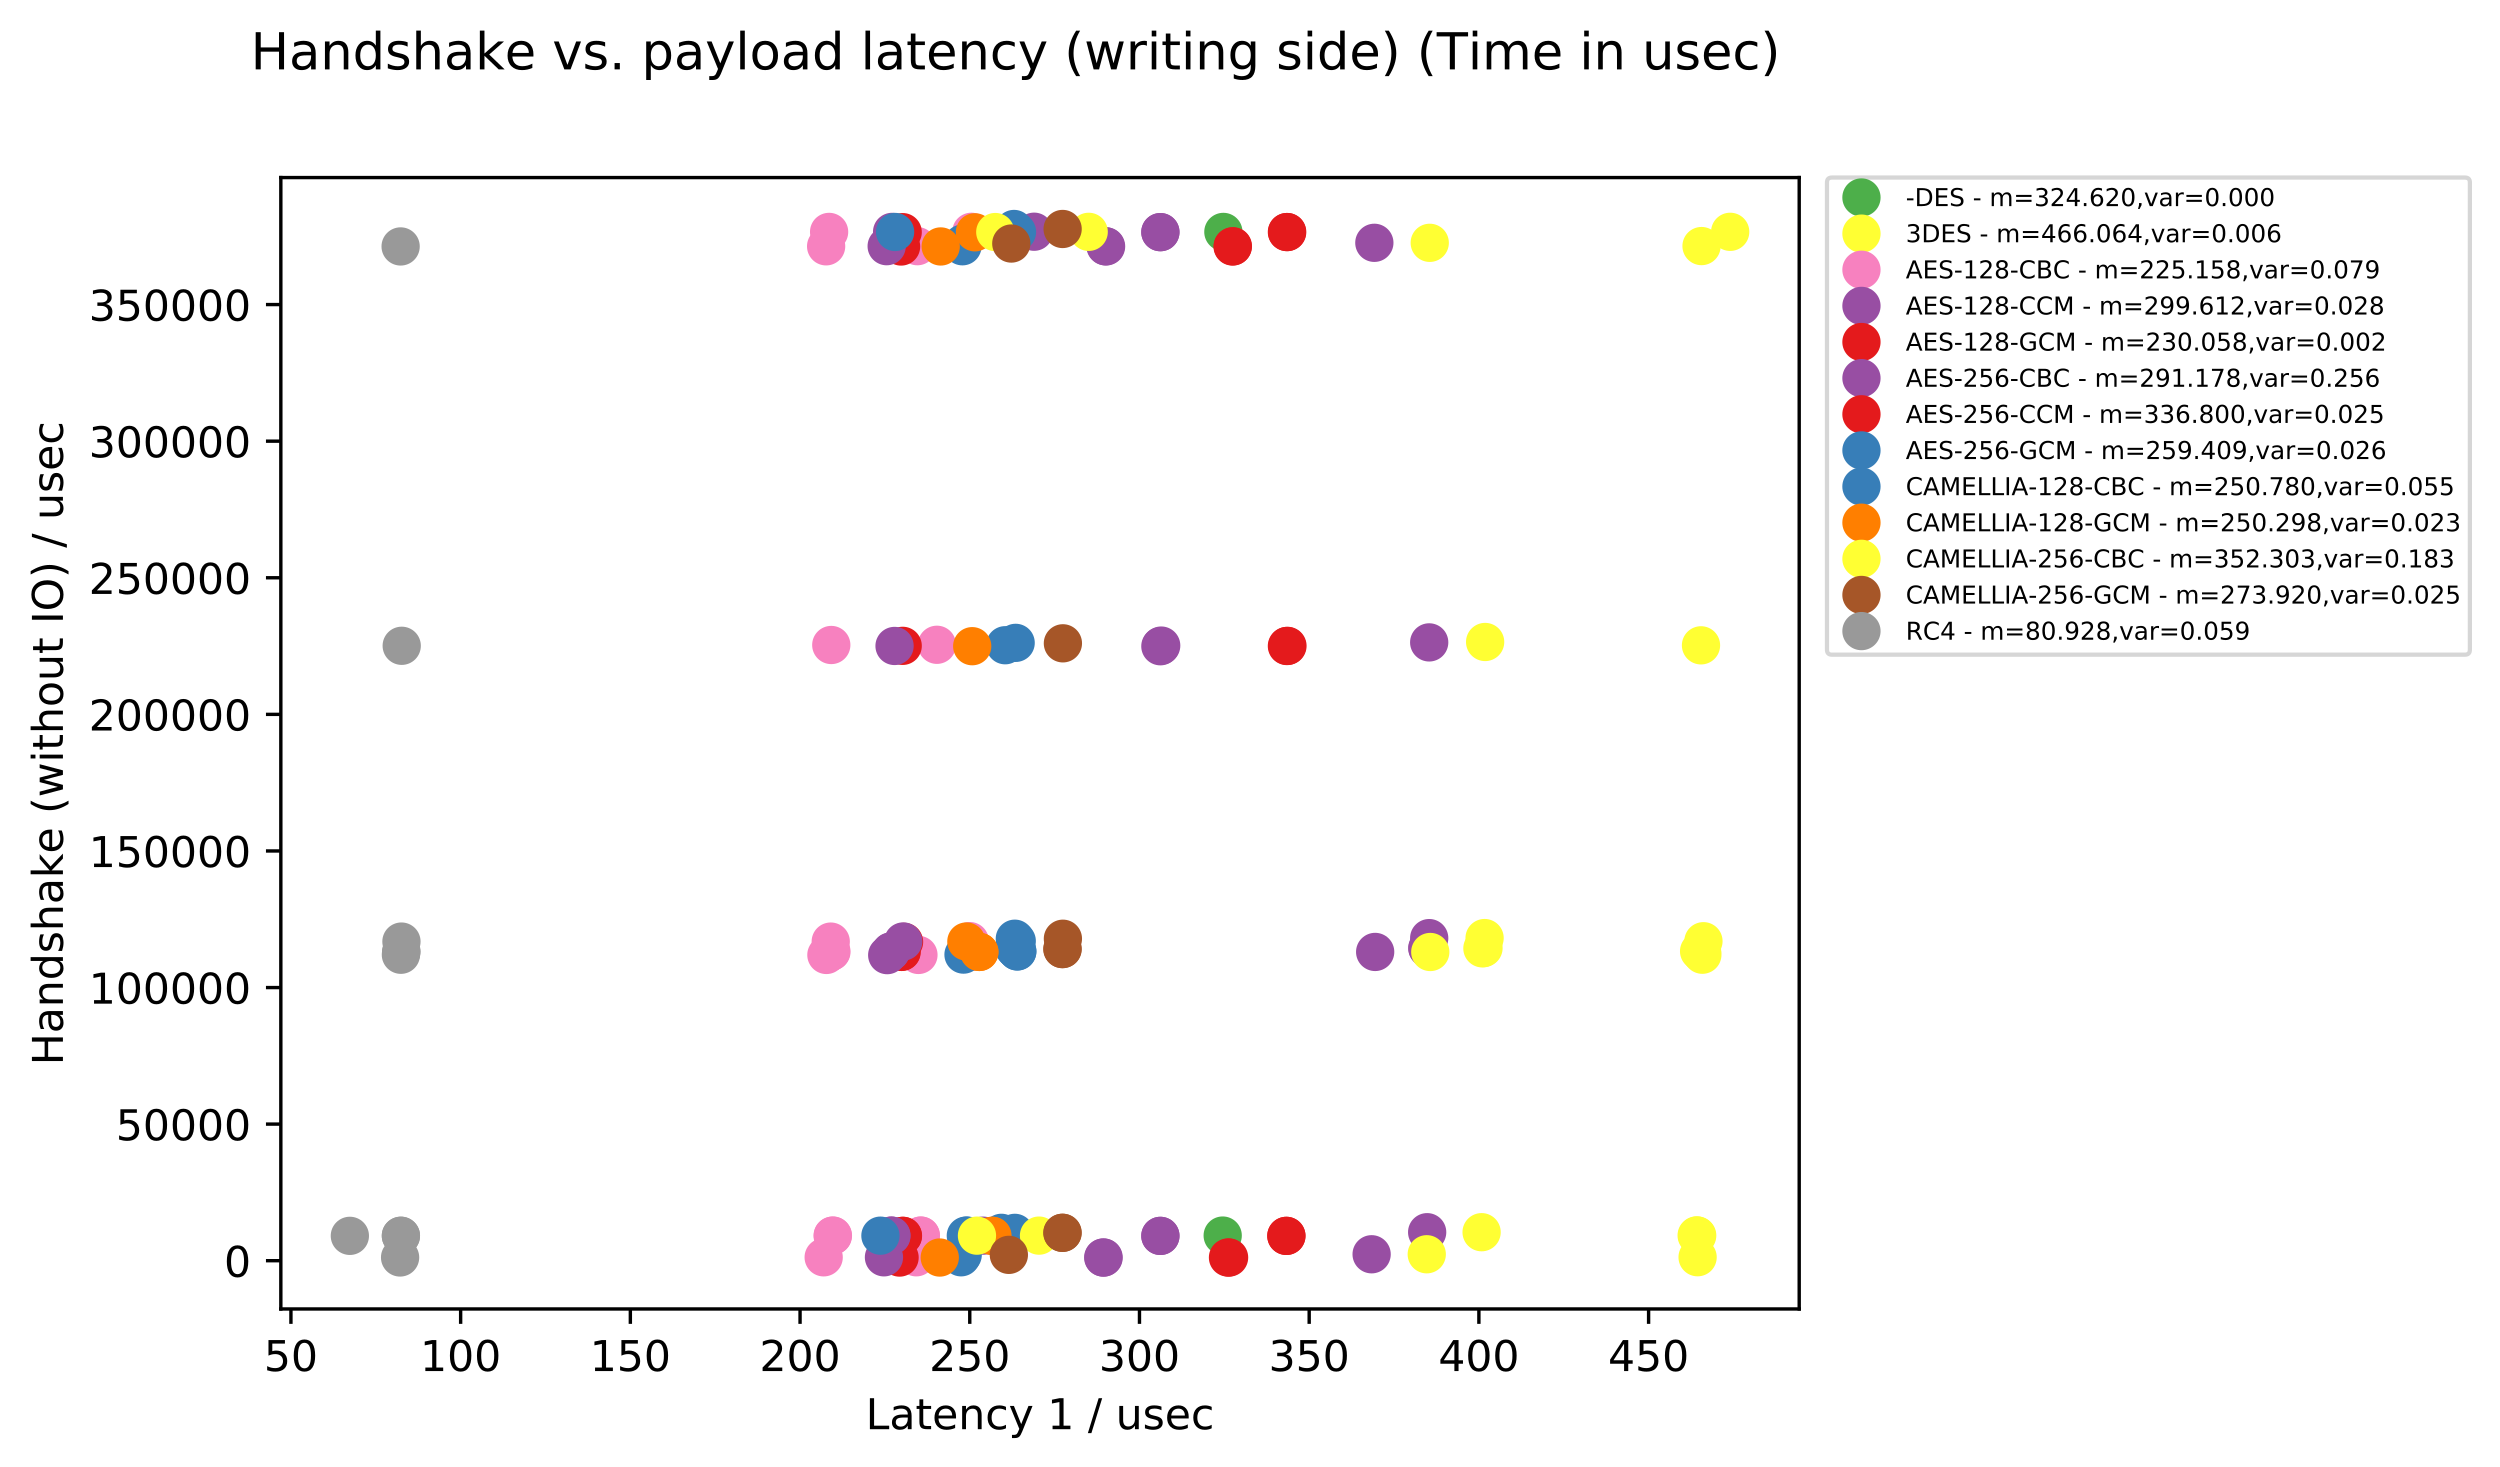 <?xml version="1.0" encoding="utf-8" standalone="no"?>
<!DOCTYPE svg PUBLIC "-//W3C//DTD SVG 1.1//EN"
  "http://www.w3.org/Graphics/SVG/1.1/DTD/svg11.dtd">
<!-- Created with matplotlib (http://matplotlib.org/) -->
<svg height="345pt" version="1.1" viewBox="0 0 588 345" width="588pt" xmlns="http://www.w3.org/2000/svg" xmlns:xlink="http://www.w3.org/1999/xlink">
 <defs>
  <style type="text/css">
*{stroke-linecap:butt;stroke-linejoin:round;}
  </style>
 </defs>
 <g id="figure_1">
  <g id="patch_1">
   <path d="M 0 345.428 
L 588.114 345.428 
L 588.114 -0 
L 0 -0 
z
" style="fill:#ffffff;"/>
  </g>
  <g id="axes_1">
   <g id="patch_2">
    <path d="M 66.053 307.872 
L 423.173 307.872 
L 423.173 41.76 
L 66.053 41.76 
z
" style="fill:#ffffff;"/>
   </g>
   <g id="matplotlib.axis_1">
    <g id="xtick_1">
     <g id="line2d_1">
      <defs>
       <path d="M 0 0 
L 0 3.5 
" id="m9bdbe00ea2" style="stroke:#000000;stroke-width:0.8;"/>
      </defs>
      <g>
       <use style="stroke:#000000;stroke-width:0.8;" x="68.427" xlink:href="#m9bdbe00ea2" y="307.872"/>
      </g>
     </g>
     <g id="text_1">
      <!-- 50 -->
      <defs>
       <path d="M 10.797 72.906 
L 49.516 72.906 
L 49.516 64.594 
L 19.828 64.594 
L 19.828 46.734 
Q 21.969 47.469 24.109 47.828 
Q 26.266 48.188 28.422 48.188 
Q 40.625 48.188 47.75 41.5 
Q 54.891 34.812 54.891 23.391 
Q 54.891 11.625 47.562 5.094 
Q 40.234 -1.422 26.906 -1.422 
Q 22.312 -1.422 17.547 -0.641 
Q 12.797 0.141 7.719 1.703 
L 7.719 11.625 
Q 12.109 9.234 16.797 8.062 
Q 21.484 6.891 26.703 6.891 
Q 35.156 6.891 40.078 11.328 
Q 45.016 15.766 45.016 23.391 
Q 45.016 31 40.078 35.438 
Q 35.156 39.891 26.703 39.891 
Q 22.75 39.891 18.812 39.016 
Q 14.891 38.141 10.797 36.281 
z
" id="DejaVuSans-35"/>
       <path d="M 31.781 66.406 
Q 24.172 66.406 20.328 58.906 
Q 16.5 51.422 16.5 36.375 
Q 16.5 21.391 20.328 13.891 
Q 24.172 6.391 31.781 6.391 
Q 39.453 6.391 43.281 13.891 
Q 47.125 21.391 47.125 36.375 
Q 47.125 51.422 43.281 58.906 
Q 39.453 66.406 31.781 66.406 
M 31.781 74.219 
Q 44.047 74.219 50.516 64.516 
Q 56.984 54.828 56.984 36.375 
Q 56.984 17.969 50.516 8.266 
Q 44.047 -1.422 31.781 -1.422 
Q 19.531 -1.422 13.062 8.266 
Q 6.594 17.969 6.594 36.375 
Q 6.594 54.828 13.062 64.516 
Q 19.531 74.219 31.781 74.219 
" id="DejaVuSans-30"/>
      </defs>
      <g transform="translate(62.065 322.47)scale(0.1 -0.1)">
       <use xlink:href="#DejaVuSans-35"/>
       <use x="63.623" xlink:href="#DejaVuSans-30"/>
      </g>
     </g>
    </g>
    <g id="xtick_2">
     <g id="line2d_2">
      <g>
       <use style="stroke:#000000;stroke-width:0.8;" x="108.343" xlink:href="#m9bdbe00ea2" y="307.872"/>
      </g>
     </g>
     <g id="text_2">
      <!-- 100 -->
      <defs>
       <path d="M 12.406 8.297 
L 28.516 8.297 
L 28.516 63.922 
L 10.984 60.406 
L 10.984 69.391 
L 28.422 72.906 
L 38.281 72.906 
L 38.281 8.297 
L 54.391 8.297 
L 54.391 0 
L 12.406 0 
z
" id="DejaVuSans-31"/>
      </defs>
      <g transform="translate(98.799 322.47)scale(0.1 -0.1)">
       <use xlink:href="#DejaVuSans-31"/>
       <use x="63.623" xlink:href="#DejaVuSans-30"/>
       <use x="127.246" xlink:href="#DejaVuSans-30"/>
      </g>
     </g>
    </g>
    <g id="xtick_3">
     <g id="line2d_3">
      <g>
       <use style="stroke:#000000;stroke-width:0.8;" x="148.258" xlink:href="#m9bdbe00ea2" y="307.872"/>
      </g>
     </g>
     <g id="text_3">
      <!-- 150 -->
      <g transform="translate(138.714 322.47)scale(0.1 -0.1)">
       <use xlink:href="#DejaVuSans-31"/>
       <use x="63.623" xlink:href="#DejaVuSans-35"/>
       <use x="127.246" xlink:href="#DejaVuSans-30"/>
      </g>
     </g>
    </g>
    <g id="xtick_4">
     <g id="line2d_4">
      <g>
       <use style="stroke:#000000;stroke-width:0.8;" x="188.173" xlink:href="#m9bdbe00ea2" y="307.872"/>
      </g>
     </g>
     <g id="text_4">
      <!-- 200 -->
      <defs>
       <path d="M 19.188 8.297 
L 53.609 8.297 
L 53.609 0 
L 7.328 0 
L 7.328 8.297 
Q 12.938 14.109 22.625 23.891 
Q 32.328 33.688 34.812 36.531 
Q 39.547 41.844 41.422 45.531 
Q 43.312 49.219 43.312 52.781 
Q 43.312 58.594 39.234 62.25 
Q 35.156 65.922 28.609 65.922 
Q 23.969 65.922 18.812 64.312 
Q 13.672 62.703 7.812 59.422 
L 7.812 69.391 
Q 13.766 71.781 18.938 73 
Q 24.125 74.219 28.422 74.219 
Q 39.75 74.219 46.484 68.547 
Q 53.219 62.891 53.219 53.422 
Q 53.219 48.922 51.531 44.891 
Q 49.859 40.875 45.406 35.406 
Q 44.188 33.984 37.641 27.219 
Q 31.109 20.453 19.188 8.297 
" id="DejaVuSans-32"/>
      </defs>
      <g transform="translate(178.629 322.47)scale(0.1 -0.1)">
       <use xlink:href="#DejaVuSans-32"/>
       <use x="63.623" xlink:href="#DejaVuSans-30"/>
       <use x="127.246" xlink:href="#DejaVuSans-30"/>
      </g>
     </g>
    </g>
    <g id="xtick_5">
     <g id="line2d_5">
      <g>
       <use style="stroke:#000000;stroke-width:0.8;" x="228.088" xlink:href="#m9bdbe00ea2" y="307.872"/>
      </g>
     </g>
     <g id="text_5">
      <!-- 250 -->
      <g transform="translate(218.544 322.47)scale(0.1 -0.1)">
       <use xlink:href="#DejaVuSans-32"/>
       <use x="63.623" xlink:href="#DejaVuSans-35"/>
       <use x="127.246" xlink:href="#DejaVuSans-30"/>
      </g>
     </g>
    </g>
    <g id="xtick_6">
     <g id="line2d_6">
      <g>
       <use style="stroke:#000000;stroke-width:0.8;" x="268.003" xlink:href="#m9bdbe00ea2" y="307.872"/>
      </g>
     </g>
     <g id="text_6">
      <!-- 300 -->
      <defs>
       <path d="M 40.578 39.312 
Q 47.656 37.797 51.625 33 
Q 55.609 28.219 55.609 21.188 
Q 55.609 10.406 48.188 4.484 
Q 40.766 -1.422 27.094 -1.422 
Q 22.516 -1.422 17.656 -0.516 
Q 12.797 0.391 7.625 2.203 
L 7.625 11.719 
Q 11.719 9.328 16.594 8.109 
Q 21.484 6.891 26.812 6.891 
Q 36.078 6.891 40.938 10.547 
Q 45.797 14.203 45.797 21.188 
Q 45.797 27.641 41.281 31.266 
Q 36.766 34.906 28.719 34.906 
L 20.219 34.906 
L 20.219 43.016 
L 29.109 43.016 
Q 36.375 43.016 40.234 45.922 
Q 44.094 48.828 44.094 54.297 
Q 44.094 59.906 40.109 62.906 
Q 36.141 65.922 28.719 65.922 
Q 24.656 65.922 20.016 65.031 
Q 15.375 64.156 9.812 62.312 
L 9.812 71.094 
Q 15.438 72.656 20.344 73.438 
Q 25.25 74.219 29.594 74.219 
Q 40.828 74.219 47.359 69.109 
Q 53.906 64.016 53.906 55.328 
Q 53.906 49.266 50.438 45.094 
Q 46.969 40.922 40.578 39.312 
" id="DejaVuSans-33"/>
      </defs>
      <g transform="translate(258.46 322.47)scale(0.1 -0.1)">
       <use xlink:href="#DejaVuSans-33"/>
       <use x="63.623" xlink:href="#DejaVuSans-30"/>
       <use x="127.246" xlink:href="#DejaVuSans-30"/>
      </g>
     </g>
    </g>
    <g id="xtick_7">
     <g id="line2d_7">
      <g>
       <use style="stroke:#000000;stroke-width:0.8;" x="307.919" xlink:href="#m9bdbe00ea2" y="307.872"/>
      </g>
     </g>
     <g id="text_7">
      <!-- 350 -->
      <g transform="translate(298.375 322.47)scale(0.1 -0.1)">
       <use xlink:href="#DejaVuSans-33"/>
       <use x="63.623" xlink:href="#DejaVuSans-35"/>
       <use x="127.246" xlink:href="#DejaVuSans-30"/>
      </g>
     </g>
    </g>
    <g id="xtick_8">
     <g id="line2d_8">
      <g>
       <use style="stroke:#000000;stroke-width:0.8;" x="347.834" xlink:href="#m9bdbe00ea2" y="307.872"/>
      </g>
     </g>
     <g id="text_8">
      <!-- 400 -->
      <defs>
       <path d="M 37.797 64.312 
L 12.891 25.391 
L 37.797 25.391 
z
M 35.203 72.906 
L 47.609 72.906 
L 47.609 25.391 
L 58.016 25.391 
L 58.016 17.188 
L 47.609 17.188 
L 47.609 0 
L 37.797 0 
L 37.797 17.188 
L 4.891 17.188 
L 4.891 26.703 
z
" id="DejaVuSans-34"/>
      </defs>
      <g transform="translate(338.29 322.47)scale(0.1 -0.1)">
       <use xlink:href="#DejaVuSans-34"/>
       <use x="63.623" xlink:href="#DejaVuSans-30"/>
       <use x="127.246" xlink:href="#DejaVuSans-30"/>
      </g>
     </g>
    </g>
    <g id="xtick_9">
     <g id="line2d_9">
      <g>
       <use style="stroke:#000000;stroke-width:0.8;" x="387.749" xlink:href="#m9bdbe00ea2" y="307.872"/>
      </g>
     </g>
     <g id="text_9">
      <!-- 450 -->
      <g transform="translate(378.205 322.47)scale(0.1 -0.1)">
       <use xlink:href="#DejaVuSans-34"/>
       <use x="63.623" xlink:href="#DejaVuSans-35"/>
       <use x="127.246" xlink:href="#DejaVuSans-30"/>
      </g>
     </g>
    </g>
    <g id="text_10">
     <!-- Latency 1 / usec -->
     <defs>
      <path d="M 9.812 72.906 
L 19.672 72.906 
L 19.672 8.297 
L 55.172 8.297 
L 55.172 0 
L 9.812 0 
z
" id="DejaVuSans-4c"/>
      <path d="M 34.281 27.484 
Q 23.391 27.484 19.188 25 
Q 14.984 22.516 14.984 16.5 
Q 14.984 11.719 18.141 8.906 
Q 21.297 6.109 26.703 6.109 
Q 34.188 6.109 38.703 11.406 
Q 43.219 16.703 43.219 25.484 
L 43.219 27.484 
z
M 52.203 31.203 
L 52.203 0 
L 43.219 0 
L 43.219 8.297 
Q 40.141 3.328 35.547 0.953 
Q 30.953 -1.422 24.312 -1.422 
Q 15.922 -1.422 10.953 3.297 
Q 6 8.016 6 15.922 
Q 6 25.141 12.172 29.828 
Q 18.359 34.516 30.609 34.516 
L 43.219 34.516 
L 43.219 35.406 
Q 43.219 41.609 39.141 45 
Q 35.062 48.391 27.688 48.391 
Q 23 48.391 18.547 47.266 
Q 14.109 46.141 10.016 43.891 
L 10.016 52.203 
Q 14.938 54.109 19.578 55.047 
Q 24.219 56 28.609 56 
Q 40.484 56 46.344 49.844 
Q 52.203 43.703 52.203 31.203 
" id="DejaVuSans-61"/>
      <path d="M 18.312 70.219 
L 18.312 54.688 
L 36.812 54.688 
L 36.812 47.703 
L 18.312 47.703 
L 18.312 18.016 
Q 18.312 11.328 20.141 9.422 
Q 21.969 7.516 27.594 7.516 
L 36.812 7.516 
L 36.812 0 
L 27.594 0 
Q 17.188 0 13.234 3.875 
Q 9.281 7.766 9.281 18.016 
L 9.281 47.703 
L 2.688 47.703 
L 2.688 54.688 
L 9.281 54.688 
L 9.281 70.219 
z
" id="DejaVuSans-74"/>
      <path d="M 56.203 29.594 
L 56.203 25.203 
L 14.891 25.203 
Q 15.484 15.922 20.484 11.062 
Q 25.484 6.203 34.422 6.203 
Q 39.594 6.203 44.453 7.469 
Q 49.312 8.734 54.109 11.281 
L 54.109 2.781 
Q 49.266 0.734 44.188 -0.344 
Q 39.109 -1.422 33.891 -1.422 
Q 20.797 -1.422 13.156 6.188 
Q 5.516 13.812 5.516 26.812 
Q 5.516 40.234 12.766 48.109 
Q 20.016 56 32.328 56 
Q 43.359 56 49.781 48.891 
Q 56.203 41.797 56.203 29.594 
M 47.219 32.234 
Q 47.125 39.594 43.094 43.984 
Q 39.062 48.391 32.422 48.391 
Q 24.906 48.391 20.391 44.141 
Q 15.875 39.891 15.188 32.172 
z
" id="DejaVuSans-65"/>
      <path d="M 54.891 33.016 
L 54.891 0 
L 45.906 0 
L 45.906 32.719 
Q 45.906 40.484 42.875 44.328 
Q 39.844 48.188 33.797 48.188 
Q 26.516 48.188 22.312 43.547 
Q 18.109 38.922 18.109 30.906 
L 18.109 0 
L 9.078 0 
L 9.078 54.688 
L 18.109 54.688 
L 18.109 46.188 
Q 21.344 51.125 25.703 53.562 
Q 30.078 56 35.797 56 
Q 45.219 56 50.047 50.172 
Q 54.891 44.344 54.891 33.016 
" id="DejaVuSans-6e"/>
      <path d="M 48.781 52.594 
L 48.781 44.188 
Q 44.969 46.297 41.141 47.344 
Q 37.312 48.391 33.406 48.391 
Q 24.656 48.391 19.812 42.844 
Q 14.984 37.312 14.984 27.297 
Q 14.984 17.281 19.812 11.734 
Q 24.656 6.203 33.406 6.203 
Q 37.312 6.203 41.141 7.25 
Q 44.969 8.297 48.781 10.406 
L 48.781 2.094 
Q 45.016 0.344 40.984 -0.531 
Q 36.969 -1.422 32.422 -1.422 
Q 20.062 -1.422 12.781 6.344 
Q 5.516 14.109 5.516 27.297 
Q 5.516 40.672 12.859 48.328 
Q 20.219 56 33.016 56 
Q 37.156 56 41.109 55.141 
Q 45.062 54.297 48.781 52.594 
" id="DejaVuSans-63"/>
      <path d="M 32.172 -5.078 
Q 28.375 -14.844 24.75 -17.812 
Q 21.141 -20.797 15.094 -20.797 
L 7.906 -20.797 
L 7.906 -13.281 
L 13.188 -13.281 
Q 16.891 -13.281 18.938 -11.516 
Q 21 -9.766 23.484 -3.219 
L 25.094 0.875 
L 2.984 54.688 
L 12.5 54.688 
L 29.594 11.922 
L 46.688 54.688 
L 56.203 54.688 
z
" id="DejaVuSans-79"/>
      <path id="DejaVuSans-20"/>
      <path d="M 25.391 72.906 
L 33.688 72.906 
L 8.297 -9.281 
L 0 -9.281 
z
" id="DejaVuSans-2f"/>
      <path d="M 8.5 21.578 
L 8.5 54.688 
L 17.484 54.688 
L 17.484 21.922 
Q 17.484 14.156 20.5 10.266 
Q 23.531 6.391 29.594 6.391 
Q 36.859 6.391 41.078 11.031 
Q 45.312 15.672 45.312 23.688 
L 45.312 54.688 
L 54.297 54.688 
L 54.297 0 
L 45.312 0 
L 45.312 8.406 
Q 42.047 3.422 37.719 1 
Q 33.406 -1.422 27.688 -1.422 
Q 18.266 -1.422 13.375 4.438 
Q 8.5 10.297 8.5 21.578 
M 31.109 56 
z
" id="DejaVuSans-75"/>
      <path d="M 44.281 53.078 
L 44.281 44.578 
Q 40.484 46.531 36.375 47.5 
Q 32.281 48.484 27.875 48.484 
Q 21.188 48.484 17.844 46.438 
Q 14.5 44.391 14.5 40.281 
Q 14.5 37.156 16.891 35.375 
Q 19.281 33.594 26.516 31.984 
L 29.594 31.297 
Q 39.156 29.25 43.188 25.516 
Q 47.219 21.781 47.219 15.094 
Q 47.219 7.469 41.188 3.016 
Q 35.156 -1.422 24.609 -1.422 
Q 20.219 -1.422 15.453 -0.562 
Q 10.688 0.297 5.422 2 
L 5.422 11.281 
Q 10.406 8.688 15.234 7.391 
Q 20.062 6.109 24.812 6.109 
Q 31.156 6.109 34.562 8.281 
Q 37.984 10.453 37.984 14.406 
Q 37.984 18.062 35.516 20.016 
Q 33.062 21.969 24.703 23.781 
L 21.578 24.516 
Q 13.234 26.266 9.516 29.906 
Q 5.812 33.547 5.812 39.891 
Q 5.812 47.609 11.281 51.797 
Q 16.75 56 26.812 56 
Q 31.781 56 36.172 55.266 
Q 40.578 54.547 44.281 53.078 
" id="DejaVuSans-73"/>
     </defs>
     <g transform="translate(203.617 336.149)scale(0.1 -0.1)">
      <use xlink:href="#DejaVuSans-4c"/>
      <use x="55.713" xlink:href="#DejaVuSans-61"/>
      <use x="116.992" xlink:href="#DejaVuSans-74"/>
      <use x="156.201" xlink:href="#DejaVuSans-65"/>
      <use x="217.725" xlink:href="#DejaVuSans-6e"/>
      <use x="281.104" xlink:href="#DejaVuSans-63"/>
      <use x="336.084" xlink:href="#DejaVuSans-79"/>
      <use x="395.264" xlink:href="#DejaVuSans-20"/>
      <use x="427.051" xlink:href="#DejaVuSans-31"/>
      <use x="490.674" xlink:href="#DejaVuSans-20"/>
      <use x="522.461" xlink:href="#DejaVuSans-2f"/>
      <use x="556.152" xlink:href="#DejaVuSans-20"/>
      <use x="587.939" xlink:href="#DejaVuSans-75"/>
      <use x="651.318" xlink:href="#DejaVuSans-73"/>
      <use x="703.418" xlink:href="#DejaVuSans-65"/>
      <use x="764.941" xlink:href="#DejaVuSans-63"/>
     </g>
    </g>
   </g>
   <g id="matplotlib.axis_2">
    <g id="ytick_1">
     <g id="line2d_10">
      <defs>
       <path d="M 0 0 
L -3.5 0 
" id="mdf6b8aa7d1" style="stroke:#000000;stroke-width:0.8;"/>
      </defs>
      <g>
       <use style="stroke:#000000;stroke-width:0.8;" x="66.053" xlink:href="#mdf6b8aa7d1" y="296.521"/>
      </g>
     </g>
     <g id="text_11">
      <!-- 0 -->
      <g transform="translate(52.691 300.32)scale(0.1 -0.1)">
       <use xlink:href="#DejaVuSans-30"/>
      </g>
     </g>
    </g>
    <g id="ytick_2">
     <g id="line2d_11">
      <g>
       <use style="stroke:#000000;stroke-width:0.8;" x="66.053" xlink:href="#mdf6b8aa7d1" y="264.395"/>
      </g>
     </g>
     <g id="text_12">
      <!-- 50000 -->
      <g transform="translate(27.241 268.194)scale(0.1 -0.1)">
       <use xlink:href="#DejaVuSans-35"/>
       <use x="63.623" xlink:href="#DejaVuSans-30"/>
       <use x="127.246" xlink:href="#DejaVuSans-30"/>
       <use x="190.869" xlink:href="#DejaVuSans-30"/>
       <use x="254.492" xlink:href="#DejaVuSans-30"/>
      </g>
     </g>
    </g>
    <g id="ytick_3">
     <g id="line2d_12">
      <g>
       <use style="stroke:#000000;stroke-width:0.8;" x="66.053" xlink:href="#mdf6b8aa7d1" y="232.268"/>
      </g>
     </g>
     <g id="text_13">
      <!-- 100000 -->
      <g transform="translate(20.878 236.067)scale(0.1 -0.1)">
       <use xlink:href="#DejaVuSans-31"/>
       <use x="63.623" xlink:href="#DejaVuSans-30"/>
       <use x="127.246" xlink:href="#DejaVuSans-30"/>
       <use x="190.869" xlink:href="#DejaVuSans-30"/>
       <use x="254.492" xlink:href="#DejaVuSans-30"/>
       <use x="318.115" xlink:href="#DejaVuSans-30"/>
      </g>
     </g>
    </g>
    <g id="ytick_4">
     <g id="line2d_13">
      <g>
       <use style="stroke:#000000;stroke-width:0.8;" x="66.053" xlink:href="#mdf6b8aa7d1" y="200.142"/>
      </g>
     </g>
     <g id="text_14">
      <!-- 150000 -->
      <g transform="translate(20.878 203.941)scale(0.1 -0.1)">
       <use xlink:href="#DejaVuSans-31"/>
       <use x="63.623" xlink:href="#DejaVuSans-35"/>
       <use x="127.246" xlink:href="#DejaVuSans-30"/>
       <use x="190.869" xlink:href="#DejaVuSans-30"/>
       <use x="254.492" xlink:href="#DejaVuSans-30"/>
       <use x="318.115" xlink:href="#DejaVuSans-30"/>
      </g>
     </g>
    </g>
    <g id="ytick_5">
     <g id="line2d_14">
      <g>
       <use style="stroke:#000000;stroke-width:0.8;" x="66.053" xlink:href="#mdf6b8aa7d1" y="168.015"/>
      </g>
     </g>
     <g id="text_15">
      <!-- 200000 -->
      <g transform="translate(20.878 171.814)scale(0.1 -0.1)">
       <use xlink:href="#DejaVuSans-32"/>
       <use x="63.623" xlink:href="#DejaVuSans-30"/>
       <use x="127.246" xlink:href="#DejaVuSans-30"/>
       <use x="190.869" xlink:href="#DejaVuSans-30"/>
       <use x="254.492" xlink:href="#DejaVuSans-30"/>
       <use x="318.115" xlink:href="#DejaVuSans-30"/>
      </g>
     </g>
    </g>
    <g id="ytick_6">
     <g id="line2d_15">
      <g>
       <use style="stroke:#000000;stroke-width:0.8;" x="66.053" xlink:href="#mdf6b8aa7d1" y="135.888"/>
      </g>
     </g>
     <g id="text_16">
      <!-- 250000 -->
      <g transform="translate(20.878 139.688)scale(0.1 -0.1)">
       <use xlink:href="#DejaVuSans-32"/>
       <use x="63.623" xlink:href="#DejaVuSans-35"/>
       <use x="127.246" xlink:href="#DejaVuSans-30"/>
       <use x="190.869" xlink:href="#DejaVuSans-30"/>
       <use x="254.492" xlink:href="#DejaVuSans-30"/>
       <use x="318.115" xlink:href="#DejaVuSans-30"/>
      </g>
     </g>
    </g>
    <g id="ytick_7">
     <g id="line2d_16">
      <g>
       <use style="stroke:#000000;stroke-width:0.8;" x="66.053" xlink:href="#mdf6b8aa7d1" y="103.762"/>
      </g>
     </g>
     <g id="text_17">
      <!-- 300000 -->
      <g transform="translate(20.878 107.561)scale(0.1 -0.1)">
       <use xlink:href="#DejaVuSans-33"/>
       <use x="63.623" xlink:href="#DejaVuSans-30"/>
       <use x="127.246" xlink:href="#DejaVuSans-30"/>
       <use x="190.869" xlink:href="#DejaVuSans-30"/>
       <use x="254.492" xlink:href="#DejaVuSans-30"/>
       <use x="318.115" xlink:href="#DejaVuSans-30"/>
      </g>
     </g>
    </g>
    <g id="ytick_8">
     <g id="line2d_17">
      <g>
       <use style="stroke:#000000;stroke-width:0.8;" x="66.053" xlink:href="#mdf6b8aa7d1" y="71.635"/>
      </g>
     </g>
     <g id="text_18">
      <!-- 350000 -->
      <g transform="translate(20.878 75.435)scale(0.1 -0.1)">
       <use xlink:href="#DejaVuSans-33"/>
       <use x="63.623" xlink:href="#DejaVuSans-35"/>
       <use x="127.246" xlink:href="#DejaVuSans-30"/>
       <use x="190.869" xlink:href="#DejaVuSans-30"/>
       <use x="254.492" xlink:href="#DejaVuSans-30"/>
       <use x="318.115" xlink:href="#DejaVuSans-30"/>
      </g>
     </g>
    </g>
    <g id="text_19">
     <!-- Handshake (without IO) / usec -->
     <defs>
      <path d="M 9.812 72.906 
L 19.672 72.906 
L 19.672 43.016 
L 55.516 43.016 
L 55.516 72.906 
L 65.375 72.906 
L 65.375 0 
L 55.516 0 
L 55.516 34.719 
L 19.672 34.719 
L 19.672 0 
L 9.812 0 
z
" id="DejaVuSans-48"/>
      <path d="M 45.406 46.391 
L 45.406 75.984 
L 54.391 75.984 
L 54.391 0 
L 45.406 0 
L 45.406 8.203 
Q 42.578 3.328 38.25 0.953 
Q 33.938 -1.422 27.875 -1.422 
Q 17.969 -1.422 11.734 6.484 
Q 5.516 14.406 5.516 27.297 
Q 5.516 40.188 11.734 48.094 
Q 17.969 56 27.875 56 
Q 33.938 56 38.25 53.625 
Q 42.578 51.266 45.406 46.391 
M 14.797 27.297 
Q 14.797 17.391 18.875 11.75 
Q 22.953 6.109 30.078 6.109 
Q 37.203 6.109 41.297 11.75 
Q 45.406 17.391 45.406 27.297 
Q 45.406 37.203 41.297 42.844 
Q 37.203 48.484 30.078 48.484 
Q 22.953 48.484 18.875 42.844 
Q 14.797 37.203 14.797 27.297 
" id="DejaVuSans-64"/>
      <path d="M 54.891 33.016 
L 54.891 0 
L 45.906 0 
L 45.906 32.719 
Q 45.906 40.484 42.875 44.328 
Q 39.844 48.188 33.797 48.188 
Q 26.516 48.188 22.312 43.547 
Q 18.109 38.922 18.109 30.906 
L 18.109 0 
L 9.078 0 
L 9.078 75.984 
L 18.109 75.984 
L 18.109 46.188 
Q 21.344 51.125 25.703 53.562 
Q 30.078 56 35.797 56 
Q 45.219 56 50.047 50.172 
Q 54.891 44.344 54.891 33.016 
" id="DejaVuSans-68"/>
      <path d="M 9.078 75.984 
L 18.109 75.984 
L 18.109 31.109 
L 44.922 54.688 
L 56.391 54.688 
L 27.391 29.109 
L 57.625 0 
L 45.906 0 
L 18.109 26.703 
L 18.109 0 
L 9.078 0 
z
" id="DejaVuSans-6b"/>
      <path d="M 31 75.875 
Q 24.469 64.656 21.281 53.656 
Q 18.109 42.672 18.109 31.391 
Q 18.109 20.125 21.312 9.062 
Q 24.516 -2 31 -13.188 
L 23.188 -13.188 
Q 15.875 -1.703 12.234 9.375 
Q 8.594 20.453 8.594 31.391 
Q 8.594 42.281 12.203 53.312 
Q 15.828 64.359 23.188 75.875 
z
" id="DejaVuSans-28"/>
      <path d="M 4.203 54.688 
L 13.188 54.688 
L 24.422 12.016 
L 35.594 54.688 
L 46.188 54.688 
L 57.422 12.016 
L 68.609 54.688 
L 77.594 54.688 
L 63.281 0 
L 52.688 0 
L 40.922 44.828 
L 29.109 0 
L 18.5 0 
z
" id="DejaVuSans-77"/>
      <path d="M 9.422 54.688 
L 18.406 54.688 
L 18.406 0 
L 9.422 0 
z
M 9.422 75.984 
L 18.406 75.984 
L 18.406 64.594 
L 9.422 64.594 
z
" id="DejaVuSans-69"/>
      <path d="M 30.609 48.391 
Q 23.391 48.391 19.188 42.75 
Q 14.984 37.109 14.984 27.297 
Q 14.984 17.484 19.156 11.844 
Q 23.344 6.203 30.609 6.203 
Q 37.797 6.203 41.984 11.859 
Q 46.188 17.531 46.188 27.297 
Q 46.188 37.016 41.984 42.703 
Q 37.797 48.391 30.609 48.391 
M 30.609 56 
Q 42.328 56 49.016 48.375 
Q 55.719 40.766 55.719 27.297 
Q 55.719 13.875 49.016 6.219 
Q 42.328 -1.422 30.609 -1.422 
Q 18.844 -1.422 12.172 6.219 
Q 5.516 13.875 5.516 27.297 
Q 5.516 40.766 12.172 48.375 
Q 18.844 56 30.609 56 
" id="DejaVuSans-6f"/>
      <path d="M 9.812 72.906 
L 19.672 72.906 
L 19.672 0 
L 9.812 0 
z
" id="DejaVuSans-49"/>
      <path d="M 39.406 66.219 
Q 28.656 66.219 22.328 58.203 
Q 16.016 50.203 16.016 36.375 
Q 16.016 22.609 22.328 14.594 
Q 28.656 6.594 39.406 6.594 
Q 50.141 6.594 56.422 14.594 
Q 62.703 22.609 62.703 36.375 
Q 62.703 50.203 56.422 58.203 
Q 50.141 66.219 39.406 66.219 
M 39.406 74.219 
Q 54.734 74.219 63.906 63.938 
Q 73.094 53.656 73.094 36.375 
Q 73.094 19.141 63.906 8.859 
Q 54.734 -1.422 39.406 -1.422 
Q 24.031 -1.422 14.812 8.828 
Q 5.609 19.094 5.609 36.375 
Q 5.609 53.656 14.812 63.938 
Q 24.031 74.219 39.406 74.219 
" id="DejaVuSans-4f"/>
      <path d="M 8.016 75.875 
L 15.828 75.875 
Q 23.141 64.359 26.781 53.312 
Q 30.422 42.281 30.422 31.391 
Q 30.422 20.453 26.781 9.375 
Q 23.141 -1.703 15.828 -13.188 
L 8.016 -13.188 
Q 14.5 -2 17.703 9.062 
Q 20.906 20.125 20.906 31.391 
Q 20.906 42.672 17.703 53.656 
Q 14.5 64.656 8.016 75.875 
" id="DejaVuSans-29"/>
     </defs>
     <g transform="translate(14.798 250.538)rotate(-90)scale(0.1 -0.1)">
      <use xlink:href="#DejaVuSans-48"/>
      <use x="75.195" xlink:href="#DejaVuSans-61"/>
      <use x="136.475" xlink:href="#DejaVuSans-6e"/>
      <use x="199.854" xlink:href="#DejaVuSans-64"/>
      <use x="263.33" xlink:href="#DejaVuSans-73"/>
      <use x="315.43" xlink:href="#DejaVuSans-68"/>
      <use x="378.809" xlink:href="#DejaVuSans-61"/>
      <use x="440.088" xlink:href="#DejaVuSans-6b"/>
      <use x="497.951" xlink:href="#DejaVuSans-65"/>
      <use x="559.475" xlink:href="#DejaVuSans-20"/>
      <use x="591.262" xlink:href="#DejaVuSans-28"/>
      <use x="630.275" xlink:href="#DejaVuSans-77"/>
      <use x="712.062" xlink:href="#DejaVuSans-69"/>
      <use x="739.846" xlink:href="#DejaVuSans-74"/>
      <use x="779.055" xlink:href="#DejaVuSans-68"/>
      <use x="842.434" xlink:href="#DejaVuSans-6f"/>
      <use x="903.615" xlink:href="#DejaVuSans-75"/>
      <use x="966.994" xlink:href="#DejaVuSans-74"/>
      <use x="1006.203" xlink:href="#DejaVuSans-20"/>
      <use x="1037.99" xlink:href="#DejaVuSans-49"/>
      <use x="1067.482" xlink:href="#DejaVuSans-4f"/>
      <use x="1146.193" xlink:href="#DejaVuSans-29"/>
      <use x="1185.207" xlink:href="#DejaVuSans-20"/>
      <use x="1216.994" xlink:href="#DejaVuSans-2f"/>
      <use x="1250.686" xlink:href="#DejaVuSans-20"/>
      <use x="1282.473" xlink:href="#DejaVuSans-75"/>
      <use x="1345.852" xlink:href="#DejaVuSans-73"/>
      <use x="1397.951" xlink:href="#DejaVuSans-65"/>
      <use x="1459.475" xlink:href="#DejaVuSans-63"/>
     </g>
    </g>
   </g>
   <g id="line2d_18">
    <defs>
     <path d="M 0 4 
C 1.061 4 2.078 3.579 2.828 2.828 
C 3.579 2.078 4 1.061 4 0 
C 4 -1.061 3.579 -2.078 2.828 -2.828 
C 2.078 -3.579 1.061 -4 0 -4 
C -1.061 -4 -2.078 -3.579 -2.828 -2.828 
C -3.579 -2.078 -4 -1.061 -4 0 
C -4 1.061 -3.579 2.078 -2.828 2.828 
C -2.078 3.579 -1.061 4 0 4 
z
" id="me58590dcb8" style="stroke:#4daf4a;"/>
    </defs>
    <g clip-path="url(#p910147e8b3)">
     <use style="fill:#4daf4a;stroke:#4daf4a;" x="287.738" xlink:href="#me58590dcb8" y="54.551"/>
     <use style="fill:#4daf4a;stroke:#4daf4a;" x="287.578" xlink:href="#me58590dcb8" y="290.606"/>
    </g>
   </g>
   <g id="line2d_19">
    <defs>
     <path d="M 0 4 
C 1.061 4 2.078 3.579 2.828 2.828 
C 3.579 2.078 4 1.061 4 0 
C 4 -1.061 3.579 -2.078 2.828 -2.828 
C 2.078 -3.579 1.061 -4 0 -4 
C -1.061 -4 -2.078 -3.579 -2.828 -2.828 
C -3.579 -2.078 -4 -1.061 -4 0 
C -4 1.061 -3.579 2.078 -2.828 2.828 
C -2.078 3.579 -1.061 4 0 4 
z
" id="md463b440d5" style="stroke:#ffff33;"/>
    </defs>
    <g clip-path="url(#p910147e8b3)">
     <use style="fill:#ffff33;stroke:#ffff33;" x="399.181" xlink:href="#md463b440d5" y="290.593"/>
     <use style="fill:#ffff33;stroke:#ffff33;" x="399.277" xlink:href="#md463b440d5" y="295.696"/>
     <use style="fill:#ffff33;stroke:#ffff33;" x="400.203" xlink:href="#md463b440d5" y="57.876"/>
     <use style="fill:#ffff33;stroke:#ffff33;" x="399.053" xlink:href="#md463b440d5" y="290.577"/>
     <use style="fill:#ffff33;stroke:#ffff33;" x="400.65" xlink:href="#md463b440d5" y="221.376"/>
     <use style="fill:#ffff33;stroke:#ffff33;" x="406.94" xlink:href="#md463b440d5" y="54.526"/>
     <use style="fill:#ffff33;stroke:#ffff33;" x="399.628" xlink:href="#md463b440d5" y="223.732"/>
     <use style="fill:#ffff33;stroke:#ffff33;" x="400.075" xlink:href="#md463b440d5" y="151.784"/>
     <use style="fill:#ffff33;stroke:#ffff33;" x="400.33" xlink:href="#md463b440d5" y="223.826"/>
     <use style="fill:#ffff33;stroke:#ffff33;" x="400.394" xlink:href="#md463b440d5" y="224.549"/>
    </g>
   </g>
   <g id="line2d_20">
    <defs>
     <path d="M 0 4 
C 1.061 4 2.078 3.579 2.828 2.828 
C 3.579 2.078 4 1.061 4 0 
C 4 -1.061 3.579 -2.078 2.828 -2.828 
C 2.078 -3.579 1.061 -4 0 -4 
C -1.061 -4 -2.078 -3.579 -2.828 -2.828 
C -3.579 -2.078 -4 -1.061 -4 0 
C -4 1.061 -3.579 2.078 -2.828 2.828 
C -2.078 3.579 -1.061 4 0 4 
z
" id="m9e9e1a8880" style="stroke:#f781bf;"/>
    </defs>
    <g clip-path="url(#p910147e8b3)">
     <use style="fill:#f781bf;stroke:#f781bf;" x="228.471" xlink:href="#m9e9e1a8880" y="54.521"/>
     <use style="fill:#f781bf;stroke:#f781bf;" x="193.729" xlink:href="#m9e9e1a8880" y="295.722"/>
     <use style="fill:#f781bf;stroke:#f781bf;" x="215.507" xlink:href="#m9e9e1a8880" y="295.715"/>
     <use style="fill:#f781bf;stroke:#f781bf;" x="215.762" xlink:href="#m9e9e1a8880" y="57.903"/>
     <use style="fill:#f781bf;stroke:#f781bf;" x="194.304" xlink:href="#m9e9e1a8880" y="57.934"/>
     <use style="fill:#f781bf;stroke:#f781bf;" x="216.593" xlink:href="#m9e9e1a8880" y="290.612"/>
     <use style="fill:#f781bf;stroke:#f781bf;" x="195.901" xlink:href="#m9e9e1a8880" y="290.616"/>
     <use style="fill:#f781bf;stroke:#f781bf;" x="195.39" xlink:href="#m9e9e1a8880" y="221.464"/>
     <use style="fill:#f781bf;stroke:#f781bf;" x="195.837" xlink:href="#m9e9e1a8880" y="290.631"/>
     <use style="fill:#f781bf;stroke:#f781bf;" x="220.361" xlink:href="#m9e9e1a8880" y="151.654"/>
     <use style="fill:#f781bf;stroke:#f781bf;" x="228.344" xlink:href="#m9e9e1a8880" y="223.835"/>
     <use style="fill:#f781bf;stroke:#f781bf;" x="195.454" xlink:href="#m9e9e1a8880" y="223.843"/>
     <use style="fill:#f781bf;stroke:#f781bf;" x="228.088" xlink:href="#m9e9e1a8880" y="221.35"/>
     <use style="fill:#f781bf;stroke:#f781bf;" x="228.408" xlink:href="#m9e9e1a8880" y="223.801"/>
     <use style="fill:#f781bf;stroke:#f781bf;" x="195.517" xlink:href="#m9e9e1a8880" y="151.704"/>
     <use style="fill:#f781bf;stroke:#f781bf;" x="195.549" xlink:href="#m9e9e1a8880" y="223.842"/>
     <use style="fill:#f781bf;stroke:#f781bf;" x="194.368" xlink:href="#m9e9e1a8880" y="224.604"/>
     <use style="fill:#f781bf;stroke:#f781bf;" x="216.018" xlink:href="#m9e9e1a8880" y="224.602"/>
     <use style="fill:#f781bf;stroke:#f781bf;" x="195.006" xlink:href="#m9e9e1a8880" y="54.549"/>
     <use style="fill:#f781bf;stroke:#f781bf;" x="216.529" xlink:href="#m9e9e1a8880" y="290.626"/>
    </g>
   </g>
   <g id="line2d_21">
    <defs>
     <path d="M 0 4 
C 1.061 4 2.078 3.579 2.828 2.828 
C 3.579 2.078 4 1.061 4 0 
C 4 -1.061 3.579 -2.078 2.828 -2.828 
C 2.078 -3.579 1.061 -4 0 -4 
C -1.061 -4 -2.078 -3.579 -2.828 -2.828 
C -3.579 -2.078 -4 -1.061 -4 0 
C -4 1.061 -3.579 2.078 -2.828 2.828 
C -2.078 3.579 -1.061 4 0 4 
z
" id="mc861069cef" style="stroke:#984ea3;"/>
    </defs>
    <g clip-path="url(#p910147e8b3)">
     <use style="fill:#984ea3;stroke:#984ea3;" x="260.02" xlink:href="#mc861069cef" y="57.925"/>
     <use style="fill:#984ea3;stroke:#984ea3;" x="273.113" xlink:href="#mc861069cef" y="151.841"/>
     <use style="fill:#984ea3;stroke:#984ea3;" x="272.921" xlink:href="#mc861069cef" y="290.681"/>
     <use style="fill:#984ea3;stroke:#984ea3;" x="272.921" xlink:href="#mc861069cef" y="151.998"/>
     <use style="fill:#984ea3;stroke:#984ea3;" x="272.921" xlink:href="#mc861069cef" y="54.61"/>
     <use style="fill:#984ea3;stroke:#984ea3;" x="272.921" xlink:href="#mc861069cef" y="290.681"/>
     <use style="fill:#984ea3;stroke:#984ea3;" x="272.921" xlink:href="#mc861069cef" y="54.592"/>
     <use style="fill:#984ea3;stroke:#984ea3;" x="259.573" xlink:href="#mc861069cef" y="295.775"/>
     <use style="fill:#984ea3;stroke:#984ea3;" x="260.148" xlink:href="#mc861069cef" y="57.956"/>
     <use style="fill:#984ea3;stroke:#984ea3;" x="259.478" xlink:href="#mc861069cef" y="295.772"/>
    </g>
   </g>
   <g id="line2d_22">
    <defs>
     <path d="M 0 4 
C 1.061 4 2.078 3.579 2.828 2.828 
C 3.579 2.078 4 1.061 4 0 
C 4 -1.061 3.579 -2.078 2.828 -2.828 
C 2.078 -3.579 1.061 -4 0 -4 
C -1.061 -4 -2.078 -3.579 -2.828 -2.828 
C -3.579 -2.078 -4 -1.061 -4 0 
C -4 1.061 -3.579 2.078 -2.828 2.828 
C -2.078 3.579 -1.061 4 0 4 
z
" id="m7dd5d916d7" style="stroke:#e41a1c;"/>
    </defs>
    <g clip-path="url(#p910147e8b3)">
     <use style="fill:#e41a1c;stroke:#e41a1c;" x="212.378" xlink:href="#m7dd5d916d7" y="290.673"/>
     <use style="fill:#e41a1c;stroke:#e41a1c;" x="212.314" xlink:href="#m7dd5d916d7" y="54.602"/>
     <use style="fill:#e41a1c;stroke:#e41a1c;" x="211.579" xlink:href="#m7dd5d916d7" y="295.776"/>
     <use style="fill:#e41a1c;stroke:#e41a1c;" x="211.931" xlink:href="#m7dd5d916d7" y="57.978"/>
     <use style="fill:#e41a1c;stroke:#e41a1c;" x="212.314" xlink:href="#m7dd5d916d7" y="290.683"/>
     <use style="fill:#e41a1c;stroke:#e41a1c;" x="212.314" xlink:href="#m7dd5d916d7" y="151.903"/>
     <use style="fill:#e41a1c;stroke:#e41a1c;" x="212.058" xlink:href="#m7dd5d916d7" y="223.893"/>
     <use style="fill:#e41a1c;stroke:#e41a1c;" x="212.633" xlink:href="#m7dd5d916d7" y="221.536"/>
     <use style="fill:#e41a1c;stroke:#e41a1c;" x="211.994" xlink:href="#m7dd5d916d7" y="223.844"/>
    </g>
   </g>
   <g id="line2d_23">
    <g clip-path="url(#p910147e8b3)">
     <use style="fill:#984ea3;stroke:#984ea3;" x="208.546" xlink:href="#mc861069cef" y="57.902"/>
     <use style="fill:#984ea3;stroke:#984ea3;" x="243.224" xlink:href="#mc861069cef" y="54.5"/>
     <use style="fill:#984ea3;stroke:#984ea3;" x="207.907" xlink:href="#mc861069cef" y="295.721"/>
     <use style="fill:#984ea3;stroke:#984ea3;" x="322.607" xlink:href="#mc861069cef" y="295.005"/>
     <use style="fill:#984ea3;stroke:#984ea3;" x="323.246" xlink:href="#mc861069cef" y="57.11"/>
     <use style="fill:#984ea3;stroke:#984ea3;" x="335.668" xlink:href="#mc861069cef" y="289.816"/>
     <use style="fill:#984ea3;stroke:#984ea3;" x="209.631" xlink:href="#mc861069cef" y="290.616"/>
     <use style="fill:#984ea3;stroke:#984ea3;" x="212.441" xlink:href="#mc861069cef" y="221.434"/>
     <use style="fill:#984ea3;stroke:#984ea3;" x="336.147" xlink:href="#mc861069cef" y="151.092"/>
     <use style="fill:#984ea3;stroke:#984ea3;" x="335.764" xlink:href="#mc861069cef" y="223.049"/>
     <use style="fill:#984ea3;stroke:#984ea3;" x="209.504" xlink:href="#mc861069cef" y="223.787"/>
     <use style="fill:#984ea3;stroke:#984ea3;" x="336.147" xlink:href="#mc861069cef" y="220.645"/>
     <use style="fill:#984ea3;stroke:#984ea3;" x="335.7" xlink:href="#mc861069cef" y="223.018"/>
     <use style="fill:#984ea3;stroke:#984ea3;" x="210.398" xlink:href="#mc861069cef" y="151.93"/>
     <use style="fill:#984ea3;stroke:#984ea3;" x="209.504" xlink:href="#mc861069cef" y="223.853"/>
     <use style="fill:#984ea3;stroke:#984ea3;" x="208.673" xlink:href="#mc861069cef" y="224.647"/>
     <use style="fill:#984ea3;stroke:#984ea3;" x="323.438" xlink:href="#mc861069cef" y="223.897"/>
     <use style="fill:#984ea3;stroke:#984ea3;" x="209.663" xlink:href="#mc861069cef" y="290.628"/>
     <use style="fill:#984ea3;stroke:#984ea3;" x="209.823" xlink:href="#mc861069cef" y="54.542"/>
     <use style="fill:#984ea3;stroke:#984ea3;" x="231.186" xlink:href="#mc861069cef" y="290.626"/>
    </g>
   </g>
   <g id="line2d_24">
    <g clip-path="url(#p910147e8b3)">
     <use style="fill:#e41a1c;stroke:#e41a1c;" x="289.079" xlink:href="#m7dd5d916d7" y="295.772"/>
     <use style="fill:#e41a1c;stroke:#e41a1c;" x="289.973" xlink:href="#m7dd5d916d7" y="57.92"/>
     <use style="fill:#e41a1c;stroke:#e41a1c;" x="302.682" xlink:href="#m7dd5d916d7" y="151.943"/>
     <use style="fill:#e41a1c;stroke:#e41a1c;" x="302.554" xlink:href="#m7dd5d916d7" y="290.68"/>
     <use style="fill:#e41a1c;stroke:#e41a1c;" x="302.81" xlink:href="#m7dd5d916d7" y="151.912"/>
     <use style="fill:#e41a1c;stroke:#e41a1c;" x="302.682" xlink:href="#m7dd5d916d7" y="54.583"/>
     <use style="fill:#e41a1c;stroke:#e41a1c;" x="302.554" xlink:href="#m7dd5d916d7" y="290.678"/>
     <use style="fill:#e41a1c;stroke:#e41a1c;" x="302.746" xlink:href="#m7dd5d916d7" y="54.577"/>
     <use style="fill:#e41a1c;stroke:#e41a1c;" x="288.823" xlink:href="#m7dd5d916d7" y="295.772"/>
     <use style="fill:#e41a1c;stroke:#e41a1c;" x="289.909" xlink:href="#m7dd5d916d7" y="57.979"/>
    </g>
   </g>
   <g id="line2d_25">
    <defs>
     <path d="M 0 4 
C 1.061 4 2.078 3.579 2.828 2.828 
C 3.579 2.078 4 1.061 4 0 
C 4 -1.061 3.579 -2.078 2.828 -2.828 
C 2.078 -3.579 1.061 -4 0 -4 
C -1.061 -4 -2.078 -3.579 -2.828 -2.828 
C -3.579 -2.078 -4 -1.061 -4 0 
C -4 1.061 -3.579 2.078 -2.828 2.828 
C -2.078 3.579 -1.061 4 0 4 
z
" id="md7815d9241" style="stroke:#377eb8;"/>
    </defs>
    <g clip-path="url(#p910147e8b3)">
     <use style="fill:#377eb8;stroke:#377eb8;" x="226.428" xlink:href="#md7815d9241" y="57.283"/>
     <use style="fill:#377eb8;stroke:#377eb8;" x="238.69" xlink:href="#md7815d9241" y="289.97"/>
     <use style="fill:#377eb8;stroke:#377eb8;" x="238.498" xlink:href="#md7815d9241" y="53.857"/>
     <use style="fill:#377eb8;stroke:#377eb8;" x="226.428" xlink:href="#md7815d9241" y="295.148"/>
     <use style="fill:#377eb8;stroke:#377eb8;" x="235.528" xlink:href="#md7815d9241" y="289.963"/>
     <use style="fill:#377eb8;stroke:#377eb8;" x="238.881" xlink:href="#md7815d9241" y="151.202"/>
     <use style="fill:#377eb8;stroke:#377eb8;" x="238.562" xlink:href="#md7815d9241" y="223.061"/>
     <use style="fill:#377eb8;stroke:#377eb8;" x="238.69" xlink:href="#md7815d9241" y="220.786"/>
     <use style="fill:#377eb8;stroke:#377eb8;" x="238.69" xlink:href="#md7815d9241" y="223.187"/>
    </g>
   </g>
   <g id="line2d_26">
    <g clip-path="url(#p910147e8b3)">
     <use style="fill:#377eb8;stroke:#377eb8;" x="227.162" xlink:href="#md7815d9241" y="290.626"/>
     <use style="fill:#377eb8;stroke:#377eb8;" x="239.201" xlink:href="#md7815d9241" y="54.56"/>
     <use style="fill:#377eb8;stroke:#377eb8;" x="236.423" xlink:href="#md7815d9241" y="151.759"/>
     <use style="fill:#377eb8;stroke:#377eb8;" x="239.264" xlink:href="#md7815d9241" y="223.785"/>
     <use style="fill:#377eb8;stroke:#377eb8;" x="239.137" xlink:href="#md7815d9241" y="221.328"/>
     <use style="fill:#377eb8;stroke:#377eb8;" x="239.264" xlink:href="#md7815d9241" y="223.745"/>
     <use style="fill:#377eb8;stroke:#377eb8;" x="226.045" xlink:href="#md7815d9241" y="295.714"/>
     <use style="fill:#377eb8;stroke:#377eb8;" x="226.364" xlink:href="#md7815d9241" y="57.92"/>
     <use style="fill:#377eb8;stroke:#377eb8;" x="227.45" xlink:href="#md7815d9241" y="290.61"/>
     <use style="fill:#377eb8;stroke:#377eb8;" x="226.619" xlink:href="#md7815d9241" y="224.52"/>
     <use style="fill:#377eb8;stroke:#377eb8;" x="207.077" xlink:href="#md7815d9241" y="290.63"/>
     <use style="fill:#377eb8;stroke:#377eb8;" x="210.526" xlink:href="#md7815d9241" y="54.562"/>
    </g>
   </g>
   <g id="line2d_27">
    <defs>
     <path d="M 0 4 
C 1.061 4 2.078 3.579 2.828 2.828 
C 3.579 2.078 4 1.061 4 0 
C 4 -1.061 3.579 -2.078 2.828 -2.828 
C 2.078 -3.579 1.061 -4 0 -4 
C -1.061 -4 -2.078 -3.579 -2.828 -2.828 
C -3.579 -2.078 -4 -1.061 -4 0 
C -4 1.061 -3.579 2.078 -2.828 2.828 
C -2.078 3.579 -1.061 4 0 4 
z
" id="m714e663f4d" style="stroke:#ff7f00;"/>
    </defs>
    <g clip-path="url(#p910147e8b3)">
     <use style="fill:#ff7f00;stroke:#ff7f00;" x="228.663" xlink:href="#m714e663f4d" y="151.984"/>
     <use style="fill:#ff7f00;stroke:#ff7f00;" x="230.355" xlink:href="#m714e663f4d" y="223.899"/>
     <use style="fill:#ff7f00;stroke:#ff7f00;" x="227.29" xlink:href="#m714e663f4d" y="221.445"/>
     <use style="fill:#ff7f00;stroke:#ff7f00;" x="230.323" xlink:href="#m714e663f4d" y="223.892"/>
     <use style="fill:#ff7f00;stroke:#ff7f00;" x="221.031" xlink:href="#m714e663f4d" y="295.772"/>
     <use style="fill:#ff7f00;stroke:#ff7f00;" x="221.255" xlink:href="#m714e663f4d" y="57.967"/>
     <use style="fill:#ff7f00;stroke:#ff7f00;" x="233.421" xlink:href="#m714e663f4d" y="290.666"/>
     <use style="fill:#ff7f00;stroke:#ff7f00;" x="233.293" xlink:href="#m714e663f4d" y="290.677"/>
     <use style="fill:#ff7f00;stroke:#ff7f00;" x="229.302" xlink:href="#m714e663f4d" y="54.641"/>
    </g>
   </g>
   <g id="line2d_28">
    <g clip-path="url(#p910147e8b3)">
     <use style="fill:#ffff33;stroke:#ffff33;" x="256.061" xlink:href="#md463b440d5" y="54.529"/>
     <use style="fill:#ffff33;stroke:#ffff33;" x="229.781" xlink:href="#md463b440d5" y="290.625"/>
     <use style="fill:#ffff33;stroke:#ffff33;" x="234.091" xlink:href="#md463b440d5" y="54.577"/>
     <use style="fill:#ffff33;stroke:#ffff33;" x="244.374" xlink:href="#md463b440d5" y="290.618"/>
     <use style="fill:#ffff33;stroke:#ffff33;" x="349.303" xlink:href="#md463b440d5" y="150.995"/>
     <use style="fill:#ffff33;stroke:#ffff33;" x="348.92" xlink:href="#md463b440d5" y="222.975"/>
     <use style="fill:#ffff33;stroke:#ffff33;" x="349.175" xlink:href="#md463b440d5" y="220.633"/>
     <use style="fill:#ffff33;stroke:#ffff33;" x="348.664" xlink:href="#md463b440d5" y="223.052"/>
     <use style="fill:#ffff33;stroke:#ffff33;" x="335.572" xlink:href="#md463b440d5" y="295.003"/>
     <use style="fill:#ffff33;stroke:#ffff33;" x="336.274" xlink:href="#md463b440d5" y="57.112"/>
     <use style="fill:#ffff33;stroke:#ffff33;" x="348.473" xlink:href="#md463b440d5" y="289.814"/>
     <use style="fill:#ffff33;stroke:#ffff33;" x="336.402" xlink:href="#md463b440d5" y="223.91"/>
    </g>
   </g>
   <g id="line2d_29">
    <defs>
     <path d="M 0 4 
C 1.061 4 2.078 3.579 2.828 2.828 
C 3.579 2.078 4 1.061 4 0 
C 4 -1.061 3.579 -2.078 2.828 -2.828 
C 2.078 -3.579 1.061 -4 0 -4 
C -1.061 -4 -2.078 -3.579 -2.828 -2.828 
C -3.579 -2.078 -4 -1.061 -4 0 
C -4 1.061 -3.579 2.078 -2.828 2.828 
C -2.078 3.579 -1.061 4 0 4 
z
" id="m0230ce7d79" style="stroke:#a65628;"/>
    </defs>
    <g clip-path="url(#p910147e8b3)">
     <use style="fill:#a65628;stroke:#a65628;" x="249.93" xlink:href="#m0230ce7d79" y="53.856"/>
     <use style="fill:#a65628;stroke:#a65628;" x="249.994" xlink:href="#m0230ce7d79" y="151.31"/>
     <use style="fill:#a65628;stroke:#a65628;" x="249.93" xlink:href="#m0230ce7d79" y="223.217"/>
     <use style="fill:#a65628;stroke:#a65628;" x="249.994" xlink:href="#m0230ce7d79" y="220.792"/>
     <use style="fill:#a65628;stroke:#a65628;" x="249.866" xlink:href="#m0230ce7d79" y="223.22"/>
     <use style="fill:#a65628;stroke:#a65628;" x="237.285" xlink:href="#m0230ce7d79" y="295.144"/>
     <use style="fill:#a65628;stroke:#a65628;" x="237.859" xlink:href="#m0230ce7d79" y="57.279"/>
     <use style="fill:#a65628;stroke:#a65628;" x="249.93" xlink:href="#m0230ce7d79" y="289.956"/>
     <use style="fill:#a65628;stroke:#a65628;" x="249.866" xlink:href="#m0230ce7d79" y="289.96"/>
    </g>
   </g>
   <g id="line2d_30">
    <defs>
     <path d="M 0 4 
C 1.061 4 2.078 3.579 2.828 2.828 
C 3.579 2.078 4 1.061 4 0 
C 4 -1.061 3.579 -2.078 2.828 -2.828 
C 2.078 -3.579 1.061 -4 0 -4 
C -1.061 -4 -2.078 -3.579 -2.828 -2.828 
C -3.579 -2.078 -4 -1.061 -4 0 
C -4 1.061 -3.579 2.078 -2.828 2.828 
C -2.078 3.579 -1.061 4 0 4 
z
" id="mf7da22aa0c" style="stroke:#999999;"/>
    </defs>
    <g clip-path="url(#p910147e8b3)">
     <use style="fill:#999999;stroke:#999999;" x="94.292" xlink:href="#mf7da22aa0c" y="290.646"/>
     <use style="fill:#999999;stroke:#999999;" x="94.101" xlink:href="#mf7da22aa0c" y="295.757"/>
     <use style="fill:#999999;stroke:#999999;" x="94.228" xlink:href="#mf7da22aa0c" y="57.964"/>
     <use style="fill:#999999;stroke:#999999;" x="82.286" xlink:href="#mf7da22aa0c" y="290.672"/>
     <use style="fill:#999999;stroke:#999999;" x="94.356" xlink:href="#mf7da22aa0c" y="223.886"/>
     <use style="fill:#999999;stroke:#999999;" x="94.484" xlink:href="#mf7da22aa0c" y="151.89"/>
     <use style="fill:#999999;stroke:#999999;" x="94.42" xlink:href="#mf7da22aa0c" y="223.829"/>
     <use style="fill:#999999;stroke:#999999;" x="94.42" xlink:href="#mf7da22aa0c" y="221.459"/>
     <use style="fill:#999999;stroke:#999999;" x="94.292" xlink:href="#mf7da22aa0c" y="224.558"/>
     <use style="fill:#999999;stroke:#999999;" x="94.292" xlink:href="#mf7da22aa0c" y="290.662"/>
    </g>
   </g>
   <g id="patch_3">
    <path d="M 66.053 307.872 
L 66.053 41.76 
" style="fill:none;stroke:#000000;stroke-linecap:square;stroke-linejoin:miter;stroke-width:0.8;"/>
   </g>
   <g id="patch_4">
    <path d="M 423.173 307.872 
L 423.173 41.76 
" style="fill:none;stroke:#000000;stroke-linecap:square;stroke-linejoin:miter;stroke-width:0.8;"/>
   </g>
   <g id="patch_5">
    <path d="M 66.053 307.872 
L 423.173 307.872 
" style="fill:none;stroke:#000000;stroke-linecap:square;stroke-linejoin:miter;stroke-width:0.8;"/>
   </g>
   <g id="patch_6">
    <path d="M 66.053 41.76 
L 423.173 41.76 
" style="fill:none;stroke:#000000;stroke-linecap:square;stroke-linejoin:miter;stroke-width:0.8;"/>
   </g>
   <g id="legend_1">
    <g id="patch_7">
     <path d="M 430.866 153.979 
L 579.756 153.979 
Q 580.914 153.979 580.914 152.821 
L 580.914 42.918 
Q 580.914 41.76 579.756 41.76 
L 430.866 41.76 
Q 429.708 41.76 429.708 42.918 
L 429.708 152.821 
Q 429.708 153.979 430.866 153.979 
z
" style="fill:#ffffff;opacity:0.8;stroke:#cccccc;stroke-linejoin:miter;"/>
    </g>
    <g id="line2d_31"/>
    <g id="line2d_32">
     <g>
      <use style="fill:#4daf4a;stroke:#4daf4a;" x="437.814" xlink:href="#me58590dcb8" y="46.449"/>
     </g>
    </g>
    <g id="text_20">
     <!-- -DES - m=324.620,var=0.000 -->
     <defs>
      <path d="M 4.891 31.391 
L 31.203 31.391 
L 31.203 23.391 
L 4.891 23.391 
z
" id="DejaVuSans-2d"/>
      <path d="M 19.672 64.797 
L 19.672 8.109 
L 31.594 8.109 
Q 46.688 8.109 53.688 14.938 
Q 60.688 21.781 60.688 36.531 
Q 60.688 51.172 53.688 57.984 
Q 46.688 64.797 31.594 64.797 
z
M 9.812 72.906 
L 30.078 72.906 
Q 51.266 72.906 61.172 64.094 
Q 71.094 55.281 71.094 36.531 
Q 71.094 17.672 61.125 8.828 
Q 51.172 0 30.078 0 
L 9.812 0 
z
" id="DejaVuSans-44"/>
      <path d="M 9.812 72.906 
L 55.906 72.906 
L 55.906 64.594 
L 19.672 64.594 
L 19.672 43.016 
L 54.391 43.016 
L 54.391 34.719 
L 19.672 34.719 
L 19.672 8.297 
L 56.781 8.297 
L 56.781 0 
L 9.812 0 
z
" id="DejaVuSans-45"/>
      <path d="M 53.516 70.516 
L 53.516 60.891 
Q 47.906 63.578 42.922 64.891 
Q 37.938 66.219 33.297 66.219 
Q 25.25 66.219 20.875 63.094 
Q 16.5 59.969 16.5 54.203 
Q 16.5 49.359 19.406 46.891 
Q 22.312 44.438 30.422 42.922 
L 36.375 41.703 
Q 47.406 39.594 52.656 34.297 
Q 57.906 29 57.906 20.125 
Q 57.906 9.516 50.797 4.047 
Q 43.703 -1.422 29.984 -1.422 
Q 24.812 -1.422 18.969 -0.25 
Q 13.141 0.922 6.891 3.219 
L 6.891 13.375 
Q 12.891 10.016 18.656 8.297 
Q 24.422 6.594 29.984 6.594 
Q 38.422 6.594 43.016 9.906 
Q 47.609 13.234 47.609 19.391 
Q 47.609 24.75 44.312 27.781 
Q 41.016 30.812 33.5 32.328 
L 27.484 33.5 
Q 16.453 35.688 11.516 40.375 
Q 6.594 45.062 6.594 53.422 
Q 6.594 63.094 13.406 68.656 
Q 20.219 74.219 32.172 74.219 
Q 37.312 74.219 42.625 73.281 
Q 47.953 72.359 53.516 70.516 
" id="DejaVuSans-53"/>
      <path d="M 52 44.188 
Q 55.375 50.25 60.062 53.125 
Q 64.75 56 71.094 56 
Q 79.641 56 84.281 50.016 
Q 88.922 44.047 88.922 33.016 
L 88.922 0 
L 79.891 0 
L 79.891 32.719 
Q 79.891 40.578 77.094 44.375 
Q 74.312 48.188 68.609 48.188 
Q 61.625 48.188 57.562 43.547 
Q 53.516 38.922 53.516 30.906 
L 53.516 0 
L 44.484 0 
L 44.484 32.719 
Q 44.484 40.625 41.703 44.406 
Q 38.922 48.188 33.109 48.188 
Q 26.219 48.188 22.156 43.531 
Q 18.109 38.875 18.109 30.906 
L 18.109 0 
L 9.078 0 
L 9.078 54.688 
L 18.109 54.688 
L 18.109 46.188 
Q 21.188 51.219 25.484 53.609 
Q 29.781 56 35.688 56 
Q 41.656 56 45.828 52.969 
Q 50 49.953 52 44.188 
" id="DejaVuSans-6d"/>
      <path d="M 10.594 45.406 
L 73.188 45.406 
L 73.188 37.203 
L 10.594 37.203 
z
M 10.594 25.484 
L 73.188 25.484 
L 73.188 17.188 
L 10.594 17.188 
z
" id="DejaVuSans-3d"/>
      <path d="M 10.688 12.406 
L 21 12.406 
L 21 0 
L 10.688 0 
z
" id="DejaVuSans-2e"/>
      <path d="M 33.016 40.375 
Q 26.375 40.375 22.484 35.828 
Q 18.609 31.297 18.609 23.391 
Q 18.609 15.531 22.484 10.953 
Q 26.375 6.391 33.016 6.391 
Q 39.656 6.391 43.531 10.953 
Q 47.406 15.531 47.406 23.391 
Q 47.406 31.297 43.531 35.828 
Q 39.656 40.375 33.016 40.375 
M 52.594 71.297 
L 52.594 62.312 
Q 48.875 64.062 45.094 64.984 
Q 41.312 65.922 37.594 65.922 
Q 27.828 65.922 22.672 59.328 
Q 17.531 52.734 16.797 39.406 
Q 19.672 43.656 24.016 45.922 
Q 28.375 48.188 33.594 48.188 
Q 44.578 48.188 50.953 41.516 
Q 57.328 34.859 57.328 23.391 
Q 57.328 12.156 50.688 5.359 
Q 44.047 -1.422 33.016 -1.422 
Q 20.359 -1.422 13.672 8.266 
Q 6.984 17.969 6.984 36.375 
Q 6.984 53.656 15.188 63.938 
Q 23.391 74.219 37.203 74.219 
Q 40.922 74.219 44.703 73.484 
Q 48.484 72.75 52.594 71.297 
" id="DejaVuSans-36"/>
      <path d="M 11.719 12.406 
L 22.016 12.406 
L 22.016 4 
L 14.016 -11.625 
L 7.719 -11.625 
L 11.719 4 
z
" id="DejaVuSans-2c"/>
      <path d="M 2.984 54.688 
L 12.5 54.688 
L 29.594 8.797 
L 46.688 54.688 
L 56.203 54.688 
L 35.688 0 
L 23.484 0 
z
" id="DejaVuSans-76"/>
      <path d="M 41.109 46.297 
Q 39.594 47.172 37.812 47.578 
Q 36.031 48 33.891 48 
Q 26.266 48 22.188 43.047 
Q 18.109 38.094 18.109 28.812 
L 18.109 0 
L 9.078 0 
L 9.078 54.688 
L 18.109 54.688 
L 18.109 46.188 
Q 20.953 51.172 25.484 53.578 
Q 30.031 56 36.531 56 
Q 37.453 56 38.578 55.875 
Q 39.703 55.766 41.062 55.516 
z
" id="DejaVuSans-72"/>
     </defs>
     <g transform="translate(448.236 48.475)scale(0.058 -0.058)">
      <use xlink:href="#DejaVuSans-2d"/>
      <use x="36.084" xlink:href="#DejaVuSans-44"/>
      <use x="113.086" xlink:href="#DejaVuSans-45"/>
      <use x="176.27" xlink:href="#DejaVuSans-53"/>
      <use x="239.746" xlink:href="#DejaVuSans-20"/>
      <use x="271.533" xlink:href="#DejaVuSans-2d"/>
      <use x="307.617" xlink:href="#DejaVuSans-20"/>
      <use x="339.404" xlink:href="#DejaVuSans-6d"/>
      <use x="436.816" xlink:href="#DejaVuSans-3d"/>
      <use x="520.605" xlink:href="#DejaVuSans-33"/>
      <use x="584.229" xlink:href="#DejaVuSans-32"/>
      <use x="647.852" xlink:href="#DejaVuSans-34"/>
      <use x="711.475" xlink:href="#DejaVuSans-2e"/>
      <use x="743.262" xlink:href="#DejaVuSans-36"/>
      <use x="806.885" xlink:href="#DejaVuSans-32"/>
      <use x="870.508" xlink:href="#DejaVuSans-30"/>
      <use x="934.131" xlink:href="#DejaVuSans-2c"/>
      <use x="965.918" xlink:href="#DejaVuSans-76"/>
      <use x="1025.098" xlink:href="#DejaVuSans-61"/>
      <use x="1086.377" xlink:href="#DejaVuSans-72"/>
      <use x="1127.49" xlink:href="#DejaVuSans-3d"/>
      <use x="1211.279" xlink:href="#DejaVuSans-30"/>
      <use x="1274.902" xlink:href="#DejaVuSans-2e"/>
      <use x="1306.689" xlink:href="#DejaVuSans-30"/>
      <use x="1370.312" xlink:href="#DejaVuSans-30"/>
      <use x="1433.936" xlink:href="#DejaVuSans-30"/>
     </g>
    </g>
    <g id="line2d_33"/>
    <g id="line2d_34">
     <g>
      <use style="fill:#ffff33;stroke:#ffff33;" x="437.814" xlink:href="#md463b440d5" y="54.948"/>
     </g>
    </g>
    <g id="text_21">
     <!-- 3DES - m=466.064,var=0.006 -->
     <g transform="translate(448.236 56.974)scale(0.058 -0.058)">
      <use xlink:href="#DejaVuSans-33"/>
      <use x="63.623" xlink:href="#DejaVuSans-44"/>
      <use x="140.625" xlink:href="#DejaVuSans-45"/>
      <use x="203.809" xlink:href="#DejaVuSans-53"/>
      <use x="267.285" xlink:href="#DejaVuSans-20"/>
      <use x="299.072" xlink:href="#DejaVuSans-2d"/>
      <use x="335.156" xlink:href="#DejaVuSans-20"/>
      <use x="366.943" xlink:href="#DejaVuSans-6d"/>
      <use x="464.355" xlink:href="#DejaVuSans-3d"/>
      <use x="548.145" xlink:href="#DejaVuSans-34"/>
      <use x="611.768" xlink:href="#DejaVuSans-36"/>
      <use x="675.391" xlink:href="#DejaVuSans-36"/>
      <use x="739.014" xlink:href="#DejaVuSans-2e"/>
      <use x="770.801" xlink:href="#DejaVuSans-30"/>
      <use x="834.424" xlink:href="#DejaVuSans-36"/>
      <use x="898.047" xlink:href="#DejaVuSans-34"/>
      <use x="961.67" xlink:href="#DejaVuSans-2c"/>
      <use x="993.457" xlink:href="#DejaVuSans-76"/>
      <use x="1052.637" xlink:href="#DejaVuSans-61"/>
      <use x="1113.916" xlink:href="#DejaVuSans-72"/>
      <use x="1155.029" xlink:href="#DejaVuSans-3d"/>
      <use x="1238.818" xlink:href="#DejaVuSans-30"/>
      <use x="1302.441" xlink:href="#DejaVuSans-2e"/>
      <use x="1334.229" xlink:href="#DejaVuSans-30"/>
      <use x="1397.852" xlink:href="#DejaVuSans-30"/>
      <use x="1461.475" xlink:href="#DejaVuSans-36"/>
     </g>
    </g>
    <g id="line2d_35"/>
    <g id="line2d_36">
     <g>
      <use style="fill:#f781bf;stroke:#f781bf;" x="437.814" xlink:href="#m9e9e1a8880" y="63.446"/>
     </g>
    </g>
    <g id="text_22">
     <!-- AES-128-CBC - m=225.158,var=0.079 -->
     <defs>
      <path d="M 34.188 63.188 
L 20.797 26.906 
L 47.609 26.906 
z
M 28.609 72.906 
L 39.797 72.906 
L 67.578 0 
L 57.328 0 
L 50.688 18.703 
L 17.828 18.703 
L 11.188 0 
L 0.781 0 
z
" id="DejaVuSans-41"/>
      <path d="M 31.781 34.625 
Q 24.75 34.625 20.719 30.859 
Q 16.703 27.094 16.703 20.516 
Q 16.703 13.922 20.719 10.156 
Q 24.75 6.391 31.781 6.391 
Q 38.812 6.391 42.859 10.172 
Q 46.922 13.969 46.922 20.516 
Q 46.922 27.094 42.891 30.859 
Q 38.875 34.625 31.781 34.625 
M 21.922 38.812 
Q 15.578 40.375 12.031 44.719 
Q 8.5 49.078 8.5 55.328 
Q 8.5 64.062 14.719 69.141 
Q 20.953 74.219 31.781 74.219 
Q 42.672 74.219 48.875 69.141 
Q 55.078 64.062 55.078 55.328 
Q 55.078 49.078 51.531 44.719 
Q 48 40.375 41.703 38.812 
Q 48.828 37.156 52.797 32.312 
Q 56.781 27.484 56.781 20.516 
Q 56.781 9.906 50.312 4.234 
Q 43.844 -1.422 31.781 -1.422 
Q 19.734 -1.422 13.25 4.234 
Q 6.781 9.906 6.781 20.516 
Q 6.781 27.484 10.781 32.312 
Q 14.797 37.156 21.922 38.812 
M 18.312 54.391 
Q 18.312 48.734 21.844 45.562 
Q 25.391 42.391 31.781 42.391 
Q 38.141 42.391 41.719 45.562 
Q 45.312 48.734 45.312 54.391 
Q 45.312 60.062 41.719 63.234 
Q 38.141 66.406 31.781 66.406 
Q 25.391 66.406 21.844 63.234 
Q 18.312 60.062 18.312 54.391 
" id="DejaVuSans-38"/>
      <path d="M 64.406 67.281 
L 64.406 56.891 
Q 59.422 61.531 53.781 63.812 
Q 48.141 66.109 41.797 66.109 
Q 29.297 66.109 22.656 58.469 
Q 16.016 50.828 16.016 36.375 
Q 16.016 21.969 22.656 14.328 
Q 29.297 6.688 41.797 6.688 
Q 48.141 6.688 53.781 8.984 
Q 59.422 11.281 64.406 15.922 
L 64.406 5.609 
Q 59.234 2.094 53.438 0.328 
Q 47.656 -1.422 41.219 -1.422 
Q 24.656 -1.422 15.125 8.703 
Q 5.609 18.844 5.609 36.375 
Q 5.609 53.953 15.125 64.078 
Q 24.656 74.219 41.219 74.219 
Q 47.75 74.219 53.531 72.484 
Q 59.328 70.75 64.406 67.281 
" id="DejaVuSans-43"/>
      <path d="M 19.672 34.812 
L 19.672 8.109 
L 35.5 8.109 
Q 43.453 8.109 47.281 11.406 
Q 51.125 14.703 51.125 21.484 
Q 51.125 28.328 47.281 31.562 
Q 43.453 34.812 35.5 34.812 
z
M 19.672 64.797 
L 19.672 42.828 
L 34.281 42.828 
Q 41.5 42.828 45.031 45.531 
Q 48.578 48.25 48.578 53.812 
Q 48.578 59.328 45.031 62.062 
Q 41.5 64.797 34.281 64.797 
z
M 9.812 72.906 
L 35.016 72.906 
Q 46.297 72.906 52.391 68.219 
Q 58.5 63.531 58.5 54.891 
Q 58.5 48.188 55.375 44.234 
Q 52.25 40.281 46.188 39.312 
Q 53.469 37.75 57.5 32.781 
Q 61.531 27.828 61.531 20.406 
Q 61.531 10.641 54.891 5.312 
Q 48.25 0 35.984 0 
L 9.812 0 
z
" id="DejaVuSans-42"/>
      <path d="M 8.203 72.906 
L 55.078 72.906 
L 55.078 68.703 
L 28.609 0 
L 18.312 0 
L 43.219 64.594 
L 8.203 64.594 
z
" id="DejaVuSans-37"/>
      <path d="M 10.984 1.516 
L 10.984 10.5 
Q 14.703 8.734 18.5 7.812 
Q 22.312 6.891 25.984 6.891 
Q 35.75 6.891 40.891 13.453 
Q 46.047 20.016 46.781 33.406 
Q 43.953 29.203 39.594 26.953 
Q 35.25 24.703 29.984 24.703 
Q 19.047 24.703 12.672 31.312 
Q 6.297 37.938 6.297 49.422 
Q 6.297 60.641 12.938 67.422 
Q 19.578 74.219 30.609 74.219 
Q 43.266 74.219 49.922 64.516 
Q 56.594 54.828 56.594 36.375 
Q 56.594 19.141 48.406 8.859 
Q 40.234 -1.422 26.422 -1.422 
Q 22.703 -1.422 18.891 -0.688 
Q 15.094 0.047 10.984 1.516 
M 30.609 32.422 
Q 37.25 32.422 41.125 36.953 
Q 45.016 41.5 45.016 49.422 
Q 45.016 57.281 41.125 61.844 
Q 37.25 66.406 30.609 66.406 
Q 23.969 66.406 20.094 61.844 
Q 16.219 57.281 16.219 49.422 
Q 16.219 41.5 20.094 36.953 
Q 23.969 32.422 30.609 32.422 
" id="DejaVuSans-39"/>
     </defs>
     <g transform="translate(448.236 65.473)scale(0.058 -0.058)">
      <use xlink:href="#DejaVuSans-41"/>
      <use x="68.408" xlink:href="#DejaVuSans-45"/>
      <use x="131.592" xlink:href="#DejaVuSans-53"/>
      <use x="195.068" xlink:href="#DejaVuSans-2d"/>
      <use x="231.152" xlink:href="#DejaVuSans-31"/>
      <use x="294.775" xlink:href="#DejaVuSans-32"/>
      <use x="358.398" xlink:href="#DejaVuSans-38"/>
      <use x="422.021" xlink:href="#DejaVuSans-2d"/>
      <use x="458.105" xlink:href="#DejaVuSans-43"/>
      <use x="527.93" xlink:href="#DejaVuSans-42"/>
      <use x="596.518" xlink:href="#DejaVuSans-43"/>
      <use x="666.342" xlink:href="#DejaVuSans-20"/>
      <use x="698.129" xlink:href="#DejaVuSans-2d"/>
      <use x="734.213" xlink:href="#DejaVuSans-20"/>
      <use x="766" xlink:href="#DejaVuSans-6d"/>
      <use x="863.412" xlink:href="#DejaVuSans-3d"/>
      <use x="947.201" xlink:href="#DejaVuSans-32"/>
      <use x="1010.824" xlink:href="#DejaVuSans-32"/>
      <use x="1074.447" xlink:href="#DejaVuSans-35"/>
      <use x="1138.07" xlink:href="#DejaVuSans-2e"/>
      <use x="1169.857" xlink:href="#DejaVuSans-31"/>
      <use x="1233.48" xlink:href="#DejaVuSans-35"/>
      <use x="1297.104" xlink:href="#DejaVuSans-38"/>
      <use x="1360.727" xlink:href="#DejaVuSans-2c"/>
      <use x="1392.514" xlink:href="#DejaVuSans-76"/>
      <use x="1451.693" xlink:href="#DejaVuSans-61"/>
      <use x="1512.973" xlink:href="#DejaVuSans-72"/>
      <use x="1554.086" xlink:href="#DejaVuSans-3d"/>
      <use x="1637.875" xlink:href="#DejaVuSans-30"/>
      <use x="1701.498" xlink:href="#DejaVuSans-2e"/>
      <use x="1733.285" xlink:href="#DejaVuSans-30"/>
      <use x="1796.908" xlink:href="#DejaVuSans-37"/>
      <use x="1860.531" xlink:href="#DejaVuSans-39"/>
     </g>
    </g>
    <g id="line2d_37"/>
    <g id="line2d_38">
     <g>
      <use style="fill:#984ea3;stroke:#984ea3;" x="437.814" xlink:href="#mc861069cef" y="71.945"/>
     </g>
    </g>
    <g id="text_23">
     <!-- AES-128-CCM - m=299.612,var=0.028 -->
     <defs>
      <path d="M 9.812 72.906 
L 24.516 72.906 
L 43.109 23.297 
L 61.812 72.906 
L 76.516 72.906 
L 76.516 0 
L 66.891 0 
L 66.891 64.016 
L 48.094 14.016 
L 38.188 14.016 
L 19.391 64.016 
L 19.391 0 
L 9.812 0 
z
" id="DejaVuSans-4d"/>
     </defs>
     <g transform="translate(448.236 73.971)scale(0.058 -0.058)">
      <use xlink:href="#DejaVuSans-41"/>
      <use x="68.408" xlink:href="#DejaVuSans-45"/>
      <use x="131.592" xlink:href="#DejaVuSans-53"/>
      <use x="195.068" xlink:href="#DejaVuSans-2d"/>
      <use x="231.152" xlink:href="#DejaVuSans-31"/>
      <use x="294.775" xlink:href="#DejaVuSans-32"/>
      <use x="358.398" xlink:href="#DejaVuSans-38"/>
      <use x="422.021" xlink:href="#DejaVuSans-2d"/>
      <use x="458.105" xlink:href="#DejaVuSans-43"/>
      <use x="527.93" xlink:href="#DejaVuSans-43"/>
      <use x="597.754" xlink:href="#DejaVuSans-4d"/>
      <use x="684.033" xlink:href="#DejaVuSans-20"/>
      <use x="715.82" xlink:href="#DejaVuSans-2d"/>
      <use x="751.904" xlink:href="#DejaVuSans-20"/>
      <use x="783.691" xlink:href="#DejaVuSans-6d"/>
      <use x="881.104" xlink:href="#DejaVuSans-3d"/>
      <use x="964.893" xlink:href="#DejaVuSans-32"/>
      <use x="1028.516" xlink:href="#DejaVuSans-39"/>
      <use x="1092.139" xlink:href="#DejaVuSans-39"/>
      <use x="1155.762" xlink:href="#DejaVuSans-2e"/>
      <use x="1187.549" xlink:href="#DejaVuSans-36"/>
      <use x="1251.172" xlink:href="#DejaVuSans-31"/>
      <use x="1314.795" xlink:href="#DejaVuSans-32"/>
      <use x="1378.418" xlink:href="#DejaVuSans-2c"/>
      <use x="1410.205" xlink:href="#DejaVuSans-76"/>
      <use x="1469.385" xlink:href="#DejaVuSans-61"/>
      <use x="1530.664" xlink:href="#DejaVuSans-72"/>
      <use x="1571.777" xlink:href="#DejaVuSans-3d"/>
      <use x="1655.566" xlink:href="#DejaVuSans-30"/>
      <use x="1719.189" xlink:href="#DejaVuSans-2e"/>
      <use x="1750.977" xlink:href="#DejaVuSans-30"/>
      <use x="1814.6" xlink:href="#DejaVuSans-32"/>
      <use x="1878.223" xlink:href="#DejaVuSans-38"/>
     </g>
    </g>
    <g id="line2d_39"/>
    <g id="line2d_40">
     <g>
      <use style="fill:#e41a1c;stroke:#e41a1c;" x="437.814" xlink:href="#m7dd5d916d7" y="80.444"/>
     </g>
    </g>
    <g id="text_24">
     <!-- AES-128-GCM - m=230.058,var=0.002 -->
     <defs>
      <path d="M 59.516 10.406 
L 59.516 29.984 
L 43.406 29.984 
L 43.406 38.094 
L 69.281 38.094 
L 69.281 6.781 
Q 63.578 2.734 56.688 0.656 
Q 49.812 -1.422 42 -1.422 
Q 24.906 -1.422 15.25 8.562 
Q 5.609 18.562 5.609 36.375 
Q 5.609 54.25 15.25 64.234 
Q 24.906 74.219 42 74.219 
Q 49.125 74.219 55.547 72.453 
Q 61.969 70.703 67.391 67.281 
L 67.391 56.781 
Q 61.922 61.422 55.766 63.766 
Q 49.609 66.109 42.828 66.109 
Q 29.438 66.109 22.719 58.641 
Q 16.016 51.172 16.016 36.375 
Q 16.016 21.625 22.719 14.156 
Q 29.438 6.688 42.828 6.688 
Q 48.047 6.688 52.141 7.594 
Q 56.25 8.5 59.516 10.406 
" id="DejaVuSans-47"/>
     </defs>
     <g transform="translate(448.236 82.47)scale(0.058 -0.058)">
      <use xlink:href="#DejaVuSans-41"/>
      <use x="68.408" xlink:href="#DejaVuSans-45"/>
      <use x="131.592" xlink:href="#DejaVuSans-53"/>
      <use x="195.068" xlink:href="#DejaVuSans-2d"/>
      <use x="231.152" xlink:href="#DejaVuSans-31"/>
      <use x="294.775" xlink:href="#DejaVuSans-32"/>
      <use x="358.398" xlink:href="#DejaVuSans-38"/>
      <use x="422.021" xlink:href="#DejaVuSans-2d"/>
      <use x="458.152" xlink:href="#DejaVuSans-47"/>
      <use x="535.643" xlink:href="#DejaVuSans-43"/>
      <use x="605.467" xlink:href="#DejaVuSans-4d"/>
      <use x="691.746" xlink:href="#DejaVuSans-20"/>
      <use x="723.533" xlink:href="#DejaVuSans-2d"/>
      <use x="759.617" xlink:href="#DejaVuSans-20"/>
      <use x="791.404" xlink:href="#DejaVuSans-6d"/>
      <use x="888.816" xlink:href="#DejaVuSans-3d"/>
      <use x="972.605" xlink:href="#DejaVuSans-32"/>
      <use x="1036.229" xlink:href="#DejaVuSans-33"/>
      <use x="1099.852" xlink:href="#DejaVuSans-30"/>
      <use x="1163.475" xlink:href="#DejaVuSans-2e"/>
      <use x="1195.262" xlink:href="#DejaVuSans-30"/>
      <use x="1258.885" xlink:href="#DejaVuSans-35"/>
      <use x="1322.508" xlink:href="#DejaVuSans-38"/>
      <use x="1386.131" xlink:href="#DejaVuSans-2c"/>
      <use x="1417.918" xlink:href="#DejaVuSans-76"/>
      <use x="1477.098" xlink:href="#DejaVuSans-61"/>
      <use x="1538.377" xlink:href="#DejaVuSans-72"/>
      <use x="1579.49" xlink:href="#DejaVuSans-3d"/>
      <use x="1663.279" xlink:href="#DejaVuSans-30"/>
      <use x="1726.902" xlink:href="#DejaVuSans-2e"/>
      <use x="1758.689" xlink:href="#DejaVuSans-30"/>
      <use x="1822.312" xlink:href="#DejaVuSans-30"/>
      <use x="1885.936" xlink:href="#DejaVuSans-32"/>
     </g>
    </g>
    <g id="line2d_41"/>
    <g id="line2d_42">
     <g>
      <use style="fill:#984ea3;stroke:#984ea3;" x="437.814" xlink:href="#mc861069cef" y="88.942"/>
     </g>
    </g>
    <g id="text_25">
     <!-- AES-256-CBC - m=291.178,var=0.256 -->
     <g transform="translate(448.236 90.969)scale(0.058 -0.058)">
      <use xlink:href="#DejaVuSans-41"/>
      <use x="68.408" xlink:href="#DejaVuSans-45"/>
      <use x="131.592" xlink:href="#DejaVuSans-53"/>
      <use x="195.068" xlink:href="#DejaVuSans-2d"/>
      <use x="231.152" xlink:href="#DejaVuSans-32"/>
      <use x="294.775" xlink:href="#DejaVuSans-35"/>
      <use x="358.398" xlink:href="#DejaVuSans-36"/>
      <use x="422.021" xlink:href="#DejaVuSans-2d"/>
      <use x="458.105" xlink:href="#DejaVuSans-43"/>
      <use x="527.93" xlink:href="#DejaVuSans-42"/>
      <use x="596.518" xlink:href="#DejaVuSans-43"/>
      <use x="666.342" xlink:href="#DejaVuSans-20"/>
      <use x="698.129" xlink:href="#DejaVuSans-2d"/>
      <use x="734.213" xlink:href="#DejaVuSans-20"/>
      <use x="766" xlink:href="#DejaVuSans-6d"/>
      <use x="863.412" xlink:href="#DejaVuSans-3d"/>
      <use x="947.201" xlink:href="#DejaVuSans-32"/>
      <use x="1010.824" xlink:href="#DejaVuSans-39"/>
      <use x="1074.447" xlink:href="#DejaVuSans-31"/>
      <use x="1138.07" xlink:href="#DejaVuSans-2e"/>
      <use x="1169.857" xlink:href="#DejaVuSans-31"/>
      <use x="1233.48" xlink:href="#DejaVuSans-37"/>
      <use x="1297.104" xlink:href="#DejaVuSans-38"/>
      <use x="1360.727" xlink:href="#DejaVuSans-2c"/>
      <use x="1392.514" xlink:href="#DejaVuSans-76"/>
      <use x="1451.693" xlink:href="#DejaVuSans-61"/>
      <use x="1512.973" xlink:href="#DejaVuSans-72"/>
      <use x="1554.086" xlink:href="#DejaVuSans-3d"/>
      <use x="1637.875" xlink:href="#DejaVuSans-30"/>
      <use x="1701.498" xlink:href="#DejaVuSans-2e"/>
      <use x="1733.285" xlink:href="#DejaVuSans-32"/>
      <use x="1796.908" xlink:href="#DejaVuSans-35"/>
      <use x="1860.531" xlink:href="#DejaVuSans-36"/>
     </g>
    </g>
    <g id="line2d_43"/>
    <g id="line2d_44">
     <g>
      <use style="fill:#e41a1c;stroke:#e41a1c;" x="437.814" xlink:href="#m7dd5d916d7" y="97.441"/>
     </g>
    </g>
    <g id="text_26">
     <!-- AES-256-CCM - m=336.800,var=0.025 -->
     <g transform="translate(448.236 99.467)scale(0.058 -0.058)">
      <use xlink:href="#DejaVuSans-41"/>
      <use x="68.408" xlink:href="#DejaVuSans-45"/>
      <use x="131.592" xlink:href="#DejaVuSans-53"/>
      <use x="195.068" xlink:href="#DejaVuSans-2d"/>
      <use x="231.152" xlink:href="#DejaVuSans-32"/>
      <use x="294.775" xlink:href="#DejaVuSans-35"/>
      <use x="358.398" xlink:href="#DejaVuSans-36"/>
      <use x="422.021" xlink:href="#DejaVuSans-2d"/>
      <use x="458.105" xlink:href="#DejaVuSans-43"/>
      <use x="527.93" xlink:href="#DejaVuSans-43"/>
      <use x="597.754" xlink:href="#DejaVuSans-4d"/>
      <use x="684.033" xlink:href="#DejaVuSans-20"/>
      <use x="715.82" xlink:href="#DejaVuSans-2d"/>
      <use x="751.904" xlink:href="#DejaVuSans-20"/>
      <use x="783.691" xlink:href="#DejaVuSans-6d"/>
      <use x="881.104" xlink:href="#DejaVuSans-3d"/>
      <use x="964.893" xlink:href="#DejaVuSans-33"/>
      <use x="1028.516" xlink:href="#DejaVuSans-33"/>
      <use x="1092.139" xlink:href="#DejaVuSans-36"/>
      <use x="1155.762" xlink:href="#DejaVuSans-2e"/>
      <use x="1187.549" xlink:href="#DejaVuSans-38"/>
      <use x="1251.172" xlink:href="#DejaVuSans-30"/>
      <use x="1314.795" xlink:href="#DejaVuSans-30"/>
      <use x="1378.418" xlink:href="#DejaVuSans-2c"/>
      <use x="1410.205" xlink:href="#DejaVuSans-76"/>
      <use x="1469.385" xlink:href="#DejaVuSans-61"/>
      <use x="1530.664" xlink:href="#DejaVuSans-72"/>
      <use x="1571.777" xlink:href="#DejaVuSans-3d"/>
      <use x="1655.566" xlink:href="#DejaVuSans-30"/>
      <use x="1719.189" xlink:href="#DejaVuSans-2e"/>
      <use x="1750.977" xlink:href="#DejaVuSans-30"/>
      <use x="1814.6" xlink:href="#DejaVuSans-32"/>
      <use x="1878.223" xlink:href="#DejaVuSans-35"/>
     </g>
    </g>
    <g id="line2d_45"/>
    <g id="line2d_46">
     <g>
      <use style="fill:#377eb8;stroke:#377eb8;" x="437.814" xlink:href="#md7815d9241" y="105.939"/>
     </g>
    </g>
    <g id="text_27">
     <!-- AES-256-GCM - m=259.409,var=0.026 -->
     <g transform="translate(448.236 107.966)scale(0.058 -0.058)">
      <use xlink:href="#DejaVuSans-41"/>
      <use x="68.408" xlink:href="#DejaVuSans-45"/>
      <use x="131.592" xlink:href="#DejaVuSans-53"/>
      <use x="195.068" xlink:href="#DejaVuSans-2d"/>
      <use x="231.152" xlink:href="#DejaVuSans-32"/>
      <use x="294.775" xlink:href="#DejaVuSans-35"/>
      <use x="358.398" xlink:href="#DejaVuSans-36"/>
      <use x="422.021" xlink:href="#DejaVuSans-2d"/>
      <use x="458.152" xlink:href="#DejaVuSans-47"/>
      <use x="535.643" xlink:href="#DejaVuSans-43"/>
      <use x="605.467" xlink:href="#DejaVuSans-4d"/>
      <use x="691.746" xlink:href="#DejaVuSans-20"/>
      <use x="723.533" xlink:href="#DejaVuSans-2d"/>
      <use x="759.617" xlink:href="#DejaVuSans-20"/>
      <use x="791.404" xlink:href="#DejaVuSans-6d"/>
      <use x="888.816" xlink:href="#DejaVuSans-3d"/>
      <use x="972.605" xlink:href="#DejaVuSans-32"/>
      <use x="1036.229" xlink:href="#DejaVuSans-35"/>
      <use x="1099.852" xlink:href="#DejaVuSans-39"/>
      <use x="1163.475" xlink:href="#DejaVuSans-2e"/>
      <use x="1195.262" xlink:href="#DejaVuSans-34"/>
      <use x="1258.885" xlink:href="#DejaVuSans-30"/>
      <use x="1322.508" xlink:href="#DejaVuSans-39"/>
      <use x="1386.131" xlink:href="#DejaVuSans-2c"/>
      <use x="1417.918" xlink:href="#DejaVuSans-76"/>
      <use x="1477.098" xlink:href="#DejaVuSans-61"/>
      <use x="1538.377" xlink:href="#DejaVuSans-72"/>
      <use x="1579.49" xlink:href="#DejaVuSans-3d"/>
      <use x="1663.279" xlink:href="#DejaVuSans-30"/>
      <use x="1726.902" xlink:href="#DejaVuSans-2e"/>
      <use x="1758.689" xlink:href="#DejaVuSans-30"/>
      <use x="1822.312" xlink:href="#DejaVuSans-32"/>
      <use x="1885.936" xlink:href="#DejaVuSans-36"/>
     </g>
    </g>
    <g id="line2d_47"/>
    <g id="line2d_48">
     <g>
      <use style="fill:#377eb8;stroke:#377eb8;" x="437.814" xlink:href="#md7815d9241" y="114.438"/>
     </g>
    </g>
    <g id="text_28">
     <!-- CAMELLIA-128-CBC - m=250.780,var=0.055 -->
     <g transform="translate(448.236 116.465)scale(0.058 -0.058)">
      <use xlink:href="#DejaVuSans-43"/>
      <use x="69.824" xlink:href="#DejaVuSans-41"/>
      <use x="138.232" xlink:href="#DejaVuSans-4d"/>
      <use x="224.512" xlink:href="#DejaVuSans-45"/>
      <use x="287.695" xlink:href="#DejaVuSans-4c"/>
      <use x="343.408" xlink:href="#DejaVuSans-4c"/>
      <use x="399.121" xlink:href="#DejaVuSans-49"/>
      <use x="428.613" xlink:href="#DejaVuSans-41"/>
      <use x="496.99" xlink:href="#DejaVuSans-2d"/>
      <use x="533.074" xlink:href="#DejaVuSans-31"/>
      <use x="596.697" xlink:href="#DejaVuSans-32"/>
      <use x="660.32" xlink:href="#DejaVuSans-38"/>
      <use x="723.943" xlink:href="#DejaVuSans-2d"/>
      <use x="760.027" xlink:href="#DejaVuSans-43"/>
      <use x="829.852" xlink:href="#DejaVuSans-42"/>
      <use x="898.439" xlink:href="#DejaVuSans-43"/>
      <use x="968.264" xlink:href="#DejaVuSans-20"/>
      <use x="1000.051" xlink:href="#DejaVuSans-2d"/>
      <use x="1036.135" xlink:href="#DejaVuSans-20"/>
      <use x="1067.922" xlink:href="#DejaVuSans-6d"/>
      <use x="1165.334" xlink:href="#DejaVuSans-3d"/>
      <use x="1249.123" xlink:href="#DejaVuSans-32"/>
      <use x="1312.746" xlink:href="#DejaVuSans-35"/>
      <use x="1376.369" xlink:href="#DejaVuSans-30"/>
      <use x="1439.992" xlink:href="#DejaVuSans-2e"/>
      <use x="1471.779" xlink:href="#DejaVuSans-37"/>
      <use x="1535.402" xlink:href="#DejaVuSans-38"/>
      <use x="1599.025" xlink:href="#DejaVuSans-30"/>
      <use x="1662.648" xlink:href="#DejaVuSans-2c"/>
      <use x="1694.436" xlink:href="#DejaVuSans-76"/>
      <use x="1753.615" xlink:href="#DejaVuSans-61"/>
      <use x="1814.895" xlink:href="#DejaVuSans-72"/>
      <use x="1856.008" xlink:href="#DejaVuSans-3d"/>
      <use x="1939.797" xlink:href="#DejaVuSans-30"/>
      <use x="2003.42" xlink:href="#DejaVuSans-2e"/>
      <use x="2035.207" xlink:href="#DejaVuSans-30"/>
      <use x="2098.83" xlink:href="#DejaVuSans-35"/>
      <use x="2162.453" xlink:href="#DejaVuSans-35"/>
     </g>
    </g>
    <g id="line2d_49"/>
    <g id="line2d_50">
     <g>
      <use style="fill:#ff7f00;stroke:#ff7f00;" x="437.814" xlink:href="#m714e663f4d" y="122.937"/>
     </g>
    </g>
    <g id="text_29">
     <!-- CAMELLIA-128-GCM - m=250.298,var=0.023 -->
     <g transform="translate(448.236 124.963)scale(0.058 -0.058)">
      <use xlink:href="#DejaVuSans-43"/>
      <use x="69.824" xlink:href="#DejaVuSans-41"/>
      <use x="138.232" xlink:href="#DejaVuSans-4d"/>
      <use x="224.512" xlink:href="#DejaVuSans-45"/>
      <use x="287.695" xlink:href="#DejaVuSans-4c"/>
      <use x="343.408" xlink:href="#DejaVuSans-4c"/>
      <use x="399.121" xlink:href="#DejaVuSans-49"/>
      <use x="428.613" xlink:href="#DejaVuSans-41"/>
      <use x="496.99" xlink:href="#DejaVuSans-2d"/>
      <use x="533.074" xlink:href="#DejaVuSans-31"/>
      <use x="596.697" xlink:href="#DejaVuSans-32"/>
      <use x="660.32" xlink:href="#DejaVuSans-38"/>
      <use x="723.943" xlink:href="#DejaVuSans-2d"/>
      <use x="760.074" xlink:href="#DejaVuSans-47"/>
      <use x="837.564" xlink:href="#DejaVuSans-43"/>
      <use x="907.389" xlink:href="#DejaVuSans-4d"/>
      <use x="993.668" xlink:href="#DejaVuSans-20"/>
      <use x="1025.455" xlink:href="#DejaVuSans-2d"/>
      <use x="1061.539" xlink:href="#DejaVuSans-20"/>
      <use x="1093.326" xlink:href="#DejaVuSans-6d"/>
      <use x="1190.738" xlink:href="#DejaVuSans-3d"/>
      <use x="1274.527" xlink:href="#DejaVuSans-32"/>
      <use x="1338.15" xlink:href="#DejaVuSans-35"/>
      <use x="1401.773" xlink:href="#DejaVuSans-30"/>
      <use x="1465.396" xlink:href="#DejaVuSans-2e"/>
      <use x="1497.184" xlink:href="#DejaVuSans-32"/>
      <use x="1560.807" xlink:href="#DejaVuSans-39"/>
      <use x="1624.43" xlink:href="#DejaVuSans-38"/>
      <use x="1688.053" xlink:href="#DejaVuSans-2c"/>
      <use x="1719.84" xlink:href="#DejaVuSans-76"/>
      <use x="1779.02" xlink:href="#DejaVuSans-61"/>
      <use x="1840.299" xlink:href="#DejaVuSans-72"/>
      <use x="1881.412" xlink:href="#DejaVuSans-3d"/>
      <use x="1965.201" xlink:href="#DejaVuSans-30"/>
      <use x="2028.824" xlink:href="#DejaVuSans-2e"/>
      <use x="2060.611" xlink:href="#DejaVuSans-30"/>
      <use x="2124.234" xlink:href="#DejaVuSans-32"/>
      <use x="2187.857" xlink:href="#DejaVuSans-33"/>
     </g>
    </g>
    <g id="line2d_51"/>
    <g id="line2d_52">
     <g>
      <use style="fill:#ffff33;stroke:#ffff33;" x="437.814" xlink:href="#md463b440d5" y="131.435"/>
     </g>
    </g>
    <g id="text_30">
     <!-- CAMELLIA-256-CBC - m=352.303,var=0.183 -->
     <g transform="translate(448.236 133.462)scale(0.058 -0.058)">
      <use xlink:href="#DejaVuSans-43"/>
      <use x="69.824" xlink:href="#DejaVuSans-41"/>
      <use x="138.232" xlink:href="#DejaVuSans-4d"/>
      <use x="224.512" xlink:href="#DejaVuSans-45"/>
      <use x="287.695" xlink:href="#DejaVuSans-4c"/>
      <use x="343.408" xlink:href="#DejaVuSans-4c"/>
      <use x="399.121" xlink:href="#DejaVuSans-49"/>
      <use x="428.613" xlink:href="#DejaVuSans-41"/>
      <use x="496.99" xlink:href="#DejaVuSans-2d"/>
      <use x="533.074" xlink:href="#DejaVuSans-32"/>
      <use x="596.697" xlink:href="#DejaVuSans-35"/>
      <use x="660.32" xlink:href="#DejaVuSans-36"/>
      <use x="723.943" xlink:href="#DejaVuSans-2d"/>
      <use x="760.027" xlink:href="#DejaVuSans-43"/>
      <use x="829.852" xlink:href="#DejaVuSans-42"/>
      <use x="898.439" xlink:href="#DejaVuSans-43"/>
      <use x="968.264" xlink:href="#DejaVuSans-20"/>
      <use x="1000.051" xlink:href="#DejaVuSans-2d"/>
      <use x="1036.135" xlink:href="#DejaVuSans-20"/>
      <use x="1067.922" xlink:href="#DejaVuSans-6d"/>
      <use x="1165.334" xlink:href="#DejaVuSans-3d"/>
      <use x="1249.123" xlink:href="#DejaVuSans-33"/>
      <use x="1312.746" xlink:href="#DejaVuSans-35"/>
      <use x="1376.369" xlink:href="#DejaVuSans-32"/>
      <use x="1439.992" xlink:href="#DejaVuSans-2e"/>
      <use x="1471.779" xlink:href="#DejaVuSans-33"/>
      <use x="1535.402" xlink:href="#DejaVuSans-30"/>
      <use x="1599.025" xlink:href="#DejaVuSans-33"/>
      <use x="1662.648" xlink:href="#DejaVuSans-2c"/>
      <use x="1694.436" xlink:href="#DejaVuSans-76"/>
      <use x="1753.615" xlink:href="#DejaVuSans-61"/>
      <use x="1814.895" xlink:href="#DejaVuSans-72"/>
      <use x="1856.008" xlink:href="#DejaVuSans-3d"/>
      <use x="1939.797" xlink:href="#DejaVuSans-30"/>
      <use x="2003.42" xlink:href="#DejaVuSans-2e"/>
      <use x="2035.207" xlink:href="#DejaVuSans-31"/>
      <use x="2098.83" xlink:href="#DejaVuSans-38"/>
      <use x="2162.453" xlink:href="#DejaVuSans-33"/>
     </g>
    </g>
    <g id="line2d_53"/>
    <g id="line2d_54">
     <g>
      <use style="fill:#a65628;stroke:#a65628;" x="437.814" xlink:href="#m0230ce7d79" y="139.934"/>
     </g>
    </g>
    <g id="text_31">
     <!-- CAMELLIA-256-GCM - m=273.920,var=0.025 -->
     <g transform="translate(448.236 141.96)scale(0.058 -0.058)">
      <use xlink:href="#DejaVuSans-43"/>
      <use x="69.824" xlink:href="#DejaVuSans-41"/>
      <use x="138.232" xlink:href="#DejaVuSans-4d"/>
      <use x="224.512" xlink:href="#DejaVuSans-45"/>
      <use x="287.695" xlink:href="#DejaVuSans-4c"/>
      <use x="343.408" xlink:href="#DejaVuSans-4c"/>
      <use x="399.121" xlink:href="#DejaVuSans-49"/>
      <use x="428.613" xlink:href="#DejaVuSans-41"/>
      <use x="496.99" xlink:href="#DejaVuSans-2d"/>
      <use x="533.074" xlink:href="#DejaVuSans-32"/>
      <use x="596.697" xlink:href="#DejaVuSans-35"/>
      <use x="660.32" xlink:href="#DejaVuSans-36"/>
      <use x="723.943" xlink:href="#DejaVuSans-2d"/>
      <use x="760.074" xlink:href="#DejaVuSans-47"/>
      <use x="837.564" xlink:href="#DejaVuSans-43"/>
      <use x="907.389" xlink:href="#DejaVuSans-4d"/>
      <use x="993.668" xlink:href="#DejaVuSans-20"/>
      <use x="1025.455" xlink:href="#DejaVuSans-2d"/>
      <use x="1061.539" xlink:href="#DejaVuSans-20"/>
      <use x="1093.326" xlink:href="#DejaVuSans-6d"/>
      <use x="1190.738" xlink:href="#DejaVuSans-3d"/>
      <use x="1274.527" xlink:href="#DejaVuSans-32"/>
      <use x="1338.15" xlink:href="#DejaVuSans-37"/>
      <use x="1401.773" xlink:href="#DejaVuSans-33"/>
      <use x="1465.396" xlink:href="#DejaVuSans-2e"/>
      <use x="1497.184" xlink:href="#DejaVuSans-39"/>
      <use x="1560.807" xlink:href="#DejaVuSans-32"/>
      <use x="1624.43" xlink:href="#DejaVuSans-30"/>
      <use x="1688.053" xlink:href="#DejaVuSans-2c"/>
      <use x="1719.84" xlink:href="#DejaVuSans-76"/>
      <use x="1779.02" xlink:href="#DejaVuSans-61"/>
      <use x="1840.299" xlink:href="#DejaVuSans-72"/>
      <use x="1881.412" xlink:href="#DejaVuSans-3d"/>
      <use x="1965.201" xlink:href="#DejaVuSans-30"/>
      <use x="2028.824" xlink:href="#DejaVuSans-2e"/>
      <use x="2060.611" xlink:href="#DejaVuSans-30"/>
      <use x="2124.234" xlink:href="#DejaVuSans-32"/>
      <use x="2187.857" xlink:href="#DejaVuSans-35"/>
     </g>
    </g>
    <g id="line2d_55"/>
    <g id="line2d_56">
     <g>
      <use style="fill:#999999;stroke:#999999;" x="437.814" xlink:href="#mf7da22aa0c" y="148.433"/>
     </g>
    </g>
    <g id="text_32">
     <!-- RC4 - m=80.928,var=0.059 -->
     <defs>
      <path d="M 44.391 34.188 
Q 47.562 33.109 50.562 29.594 
Q 53.562 26.078 56.594 19.922 
L 66.609 0 
L 56 0 
L 46.688 18.703 
Q 43.062 26.031 39.672 28.422 
Q 36.281 30.812 30.422 30.812 
L 19.672 30.812 
L 19.672 0 
L 9.812 0 
L 9.812 72.906 
L 32.078 72.906 
Q 44.578 72.906 50.734 67.672 
Q 56.891 62.453 56.891 51.906 
Q 56.891 45.016 53.688 40.469 
Q 50.484 35.938 44.391 34.188 
M 19.672 64.797 
L 19.672 38.922 
L 32.078 38.922 
Q 39.203 38.922 42.844 42.219 
Q 46.484 45.516 46.484 51.906 
Q 46.484 58.297 42.844 61.547 
Q 39.203 64.797 32.078 64.797 
z
" id="DejaVuSans-52"/>
     </defs>
     <g transform="translate(448.236 150.459)scale(0.058 -0.058)">
      <use xlink:href="#DejaVuSans-52"/>
      <use x="69.404" xlink:href="#DejaVuSans-43"/>
      <use x="139.229" xlink:href="#DejaVuSans-34"/>
      <use x="202.852" xlink:href="#DejaVuSans-20"/>
      <use x="234.639" xlink:href="#DejaVuSans-2d"/>
      <use x="270.723" xlink:href="#DejaVuSans-20"/>
      <use x="302.51" xlink:href="#DejaVuSans-6d"/>
      <use x="399.922" xlink:href="#DejaVuSans-3d"/>
      <use x="483.711" xlink:href="#DejaVuSans-38"/>
      <use x="547.334" xlink:href="#DejaVuSans-30"/>
      <use x="610.957" xlink:href="#DejaVuSans-2e"/>
      <use x="642.744" xlink:href="#DejaVuSans-39"/>
      <use x="706.367" xlink:href="#DejaVuSans-32"/>
      <use x="769.99" xlink:href="#DejaVuSans-38"/>
      <use x="833.613" xlink:href="#DejaVuSans-2c"/>
      <use x="865.4" xlink:href="#DejaVuSans-76"/>
      <use x="924.58" xlink:href="#DejaVuSans-61"/>
      <use x="985.859" xlink:href="#DejaVuSans-72"/>
      <use x="1026.973" xlink:href="#DejaVuSans-3d"/>
      <use x="1110.762" xlink:href="#DejaVuSans-30"/>
      <use x="1174.385" xlink:href="#DejaVuSans-2e"/>
      <use x="1206.172" xlink:href="#DejaVuSans-30"/>
      <use x="1269.795" xlink:href="#DejaVuSans-35"/>
      <use x="1333.418" xlink:href="#DejaVuSans-39"/>
     </g>
    </g>
   </g>
  </g>
  <g id="text_33">
   <!-- Handshake vs. payload latency (writing side) (Time in usec) -->
   <defs>
    <path d="M 18.109 8.203 
L 18.109 -20.797 
L 9.078 -20.797 
L 9.078 54.688 
L 18.109 54.688 
L 18.109 46.391 
Q 20.953 51.266 25.266 53.625 
Q 29.594 56 35.594 56 
Q 45.562 56 51.781 48.094 
Q 58.016 40.188 58.016 27.297 
Q 58.016 14.406 51.781 6.484 
Q 45.562 -1.422 35.594 -1.422 
Q 29.594 -1.422 25.266 0.953 
Q 20.953 3.328 18.109 8.203 
M 48.688 27.297 
Q 48.688 37.203 44.609 42.844 
Q 40.531 48.484 33.406 48.484 
Q 26.266 48.484 22.188 42.844 
Q 18.109 37.203 18.109 27.297 
Q 18.109 17.391 22.188 11.75 
Q 26.266 6.109 33.406 6.109 
Q 40.531 6.109 44.609 11.75 
Q 48.688 17.391 48.688 27.297 
" id="DejaVuSans-70"/>
    <path d="M 9.422 75.984 
L 18.406 75.984 
L 18.406 0 
L 9.422 0 
z
" id="DejaVuSans-6c"/>
    <path d="M 45.406 27.984 
Q 45.406 37.75 41.375 43.109 
Q 37.359 48.484 30.078 48.484 
Q 22.859 48.484 18.828 43.109 
Q 14.797 37.75 14.797 27.984 
Q 14.797 18.266 18.828 12.891 
Q 22.859 7.516 30.078 7.516 
Q 37.359 7.516 41.375 12.891 
Q 45.406 18.266 45.406 27.984 
M 54.391 6.781 
Q 54.391 -7.172 48.188 -13.984 
Q 42 -20.797 29.203 -20.797 
Q 24.469 -20.797 20.266 -20.094 
Q 16.062 -19.391 12.109 -17.922 
L 12.109 -9.188 
Q 16.062 -11.328 19.922 -12.344 
Q 23.781 -13.375 27.781 -13.375 
Q 36.625 -13.375 41.016 -8.766 
Q 45.406 -4.156 45.406 5.172 
L 45.406 9.625 
Q 42.625 4.781 38.281 2.391 
Q 33.938 0 27.875 0 
Q 17.828 0 11.672 7.656 
Q 5.516 15.328 5.516 27.984 
Q 5.516 40.672 11.672 48.328 
Q 17.828 56 27.875 56 
Q 33.938 56 38.281 53.609 
Q 42.625 51.219 45.406 46.391 
L 45.406 54.688 
L 54.391 54.688 
z
" id="DejaVuSans-67"/>
    <path d="M -0.297 72.906 
L 61.375 72.906 
L 61.375 64.594 
L 35.5 64.594 
L 35.5 0 
L 25.594 0 
L 25.594 64.594 
L -0.297 64.594 
z
" id="DejaVuSans-54"/>
   </defs>
   <g transform="translate(58.962 16.318)scale(0.12 -0.12)">
    <use xlink:href="#DejaVuSans-48"/>
    <use x="75.195" xlink:href="#DejaVuSans-61"/>
    <use x="136.475" xlink:href="#DejaVuSans-6e"/>
    <use x="199.854" xlink:href="#DejaVuSans-64"/>
    <use x="263.33" xlink:href="#DejaVuSans-73"/>
    <use x="315.43" xlink:href="#DejaVuSans-68"/>
    <use x="378.809" xlink:href="#DejaVuSans-61"/>
    <use x="440.088" xlink:href="#DejaVuSans-6b"/>
    <use x="497.951" xlink:href="#DejaVuSans-65"/>
    <use x="559.475" xlink:href="#DejaVuSans-20"/>
    <use x="591.262" xlink:href="#DejaVuSans-76"/>
    <use x="650.441" xlink:href="#DejaVuSans-73"/>
    <use x="702.541" xlink:href="#DejaVuSans-2e"/>
    <use x="734.328" xlink:href="#DejaVuSans-20"/>
    <use x="766.115" xlink:href="#DejaVuSans-70"/>
    <use x="829.592" xlink:href="#DejaVuSans-61"/>
    <use x="890.871" xlink:href="#DejaVuSans-79"/>
    <use x="950.051" xlink:href="#DejaVuSans-6c"/>
    <use x="977.834" xlink:href="#DejaVuSans-6f"/>
    <use x="1039.016" xlink:href="#DejaVuSans-61"/>
    <use x="1100.295" xlink:href="#DejaVuSans-64"/>
    <use x="1163.771" xlink:href="#DejaVuSans-20"/>
    <use x="1195.559" xlink:href="#DejaVuSans-6c"/>
    <use x="1223.342" xlink:href="#DejaVuSans-61"/>
    <use x="1284.621" xlink:href="#DejaVuSans-74"/>
    <use x="1323.83" xlink:href="#DejaVuSans-65"/>
    <use x="1385.354" xlink:href="#DejaVuSans-6e"/>
    <use x="1448.732" xlink:href="#DejaVuSans-63"/>
    <use x="1503.713" xlink:href="#DejaVuSans-79"/>
    <use x="1562.893" xlink:href="#DejaVuSans-20"/>
    <use x="1594.68" xlink:href="#DejaVuSans-28"/>
    <use x="1633.693" xlink:href="#DejaVuSans-77"/>
    <use x="1715.48" xlink:href="#DejaVuSans-72"/>
    <use x="1756.594" xlink:href="#DejaVuSans-69"/>
    <use x="1784.377" xlink:href="#DejaVuSans-74"/>
    <use x="1823.586" xlink:href="#DejaVuSans-69"/>
    <use x="1851.369" xlink:href="#DejaVuSans-6e"/>
    <use x="1914.748" xlink:href="#DejaVuSans-67"/>
    <use x="1978.225" xlink:href="#DejaVuSans-20"/>
    <use x="2010.012" xlink:href="#DejaVuSans-73"/>
    <use x="2062.111" xlink:href="#DejaVuSans-69"/>
    <use x="2089.895" xlink:href="#DejaVuSans-64"/>
    <use x="2153.371" xlink:href="#DejaVuSans-65"/>
    <use x="2214.895" xlink:href="#DejaVuSans-29"/>
    <use x="2253.908" xlink:href="#DejaVuSans-20"/>
    <use x="2285.695" xlink:href="#DejaVuSans-28"/>
    <use x="2324.709" xlink:href="#DejaVuSans-54"/>
    <use x="2385.746" xlink:href="#DejaVuSans-69"/>
    <use x="2413.529" xlink:href="#DejaVuSans-6d"/>
    <use x="2510.941" xlink:href="#DejaVuSans-65"/>
    <use x="2572.465" xlink:href="#DejaVuSans-20"/>
    <use x="2604.252" xlink:href="#DejaVuSans-69"/>
    <use x="2632.035" xlink:href="#DejaVuSans-6e"/>
    <use x="2695.414" xlink:href="#DejaVuSans-20"/>
    <use x="2727.201" xlink:href="#DejaVuSans-75"/>
    <use x="2790.58" xlink:href="#DejaVuSans-73"/>
    <use x="2842.68" xlink:href="#DejaVuSans-65"/>
    <use x="2904.203" xlink:href="#DejaVuSans-63"/>
    <use x="2959.184" xlink:href="#DejaVuSans-29"/>
   </g>
  </g>
 </g>
 <defs>
  <clipPath id="p910147e8b3">
   <rect height="266.112" width="357.12" x="66.053" y="41.76"/>
  </clipPath>
 </defs>
</svg>
